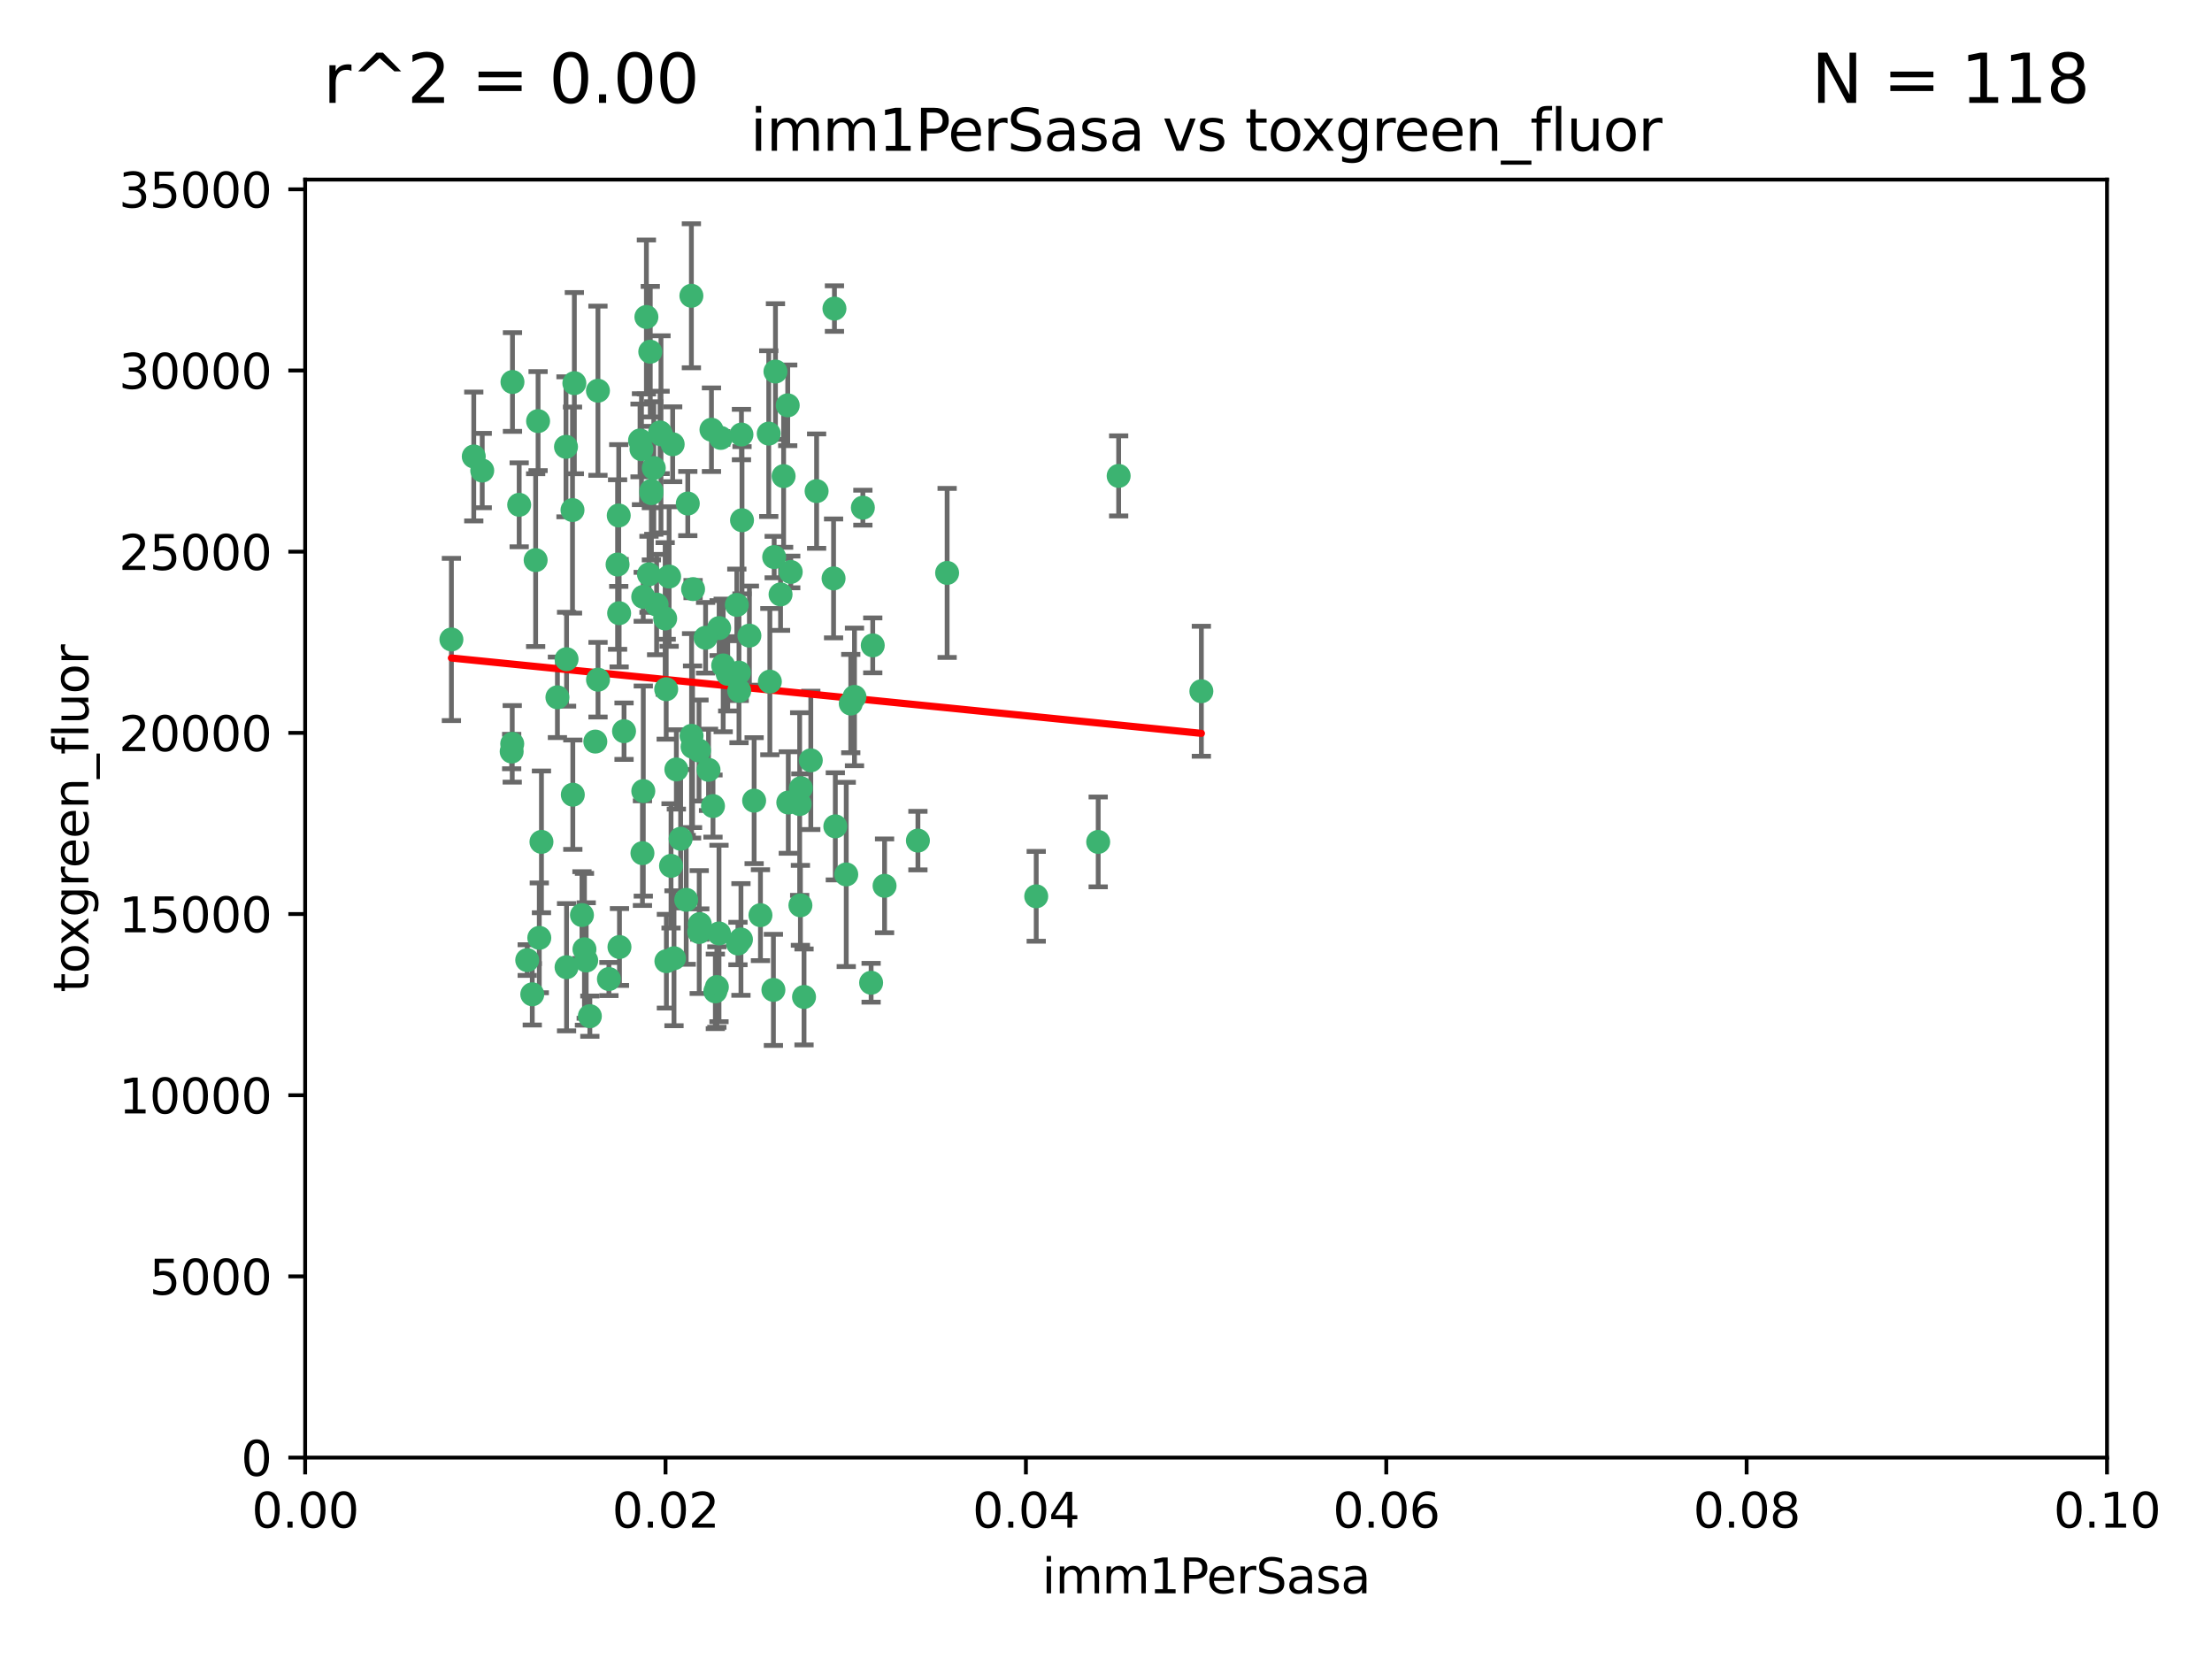 <?xml version="1.0" encoding="utf-8" standalone="no"?>
<!DOCTYPE svg PUBLIC "-//W3C//DTD SVG 1.1//EN"
  "http://www.w3.org/Graphics/SVG/1.1/DTD/svg11.dtd">
<svg xmlns:xlink="http://www.w3.org/1999/xlink" width="460.8pt" height="345.6pt" viewBox="0 0 460.8 345.6" xmlns="http://www.w3.org/2000/svg" version="1.1">
 <defs>
  <style type="text/css">*{stroke-linejoin: round; stroke-linecap: butt}</style>
 </defs>
 <g id="figure_1">
  <g id="patch_1">
   <path d="M 0 345.6 
L 460.8 345.6 
L 460.8 0 
L 0 0 
z
" style="fill: #ffffff"/>
  </g>
  <g id="axes_1">
   <g id="patch_2">
    <path d="M 63.571 303.64 
L 438.93 303.64 
L 438.93 37.411 
L 63.571 37.411 
z
" style="fill: #ffffff"/>
   </g>
   <g id="PathCollection_1">
    <defs>
     <path id="mb3d5ea6938" d="M 0 1.118 
C 0.297 1.118 0.581 1 0.791 0.791 
C 1 0.581 1.118 0.297 1.118 0 
C 1.118 -0.297 1 -0.581 0.791 -0.791 
C 0.581 -1 0.297 -1.118 0 -1.118 
C -0.297 -1.118 -0.581 -1 -0.791 -0.791 
C -1 -0.581 -1.118 -0.297 -1.118 0 
C -1.118 0.297 -1 0.581 -0.791 0.791 
C -0.581 1 -0.297 1.118 0 1.118 
z
" style="stroke: #3cb371"/>
    </defs>
    <g clip-path="url(#p29fb7890b6)">
     <use xlink:href="#mb3d5ea6938" x="108.155" y="105.159" style="fill: #3cb371; stroke: #3cb371"/>
     <use xlink:href="#mb3d5ea6938" x="111.586" y="116.686" style="fill: #3cb371; stroke: #3cb371"/>
     <use xlink:href="#mb3d5ea6938" x="100.458" y="98.026" style="fill: #3cb371; stroke: #3cb371"/>
     <use xlink:href="#mb3d5ea6938" x="98.695" y="95.094" style="fill: #3cb371; stroke: #3cb371"/>
     <use xlink:href="#mb3d5ea6938" x="148.21" y="89.516" style="fill: #3cb371; stroke: #3cb371"/>
     <use xlink:href="#mb3d5ea6938" x="106.757" y="79.578" style="fill: #3cb371; stroke: #3cb371"/>
     <use xlink:href="#mb3d5ea6938" x="161.277" y="116.045" style="fill: #3cb371; stroke: #3cb371"/>
     <use xlink:href="#mb3d5ea6938" x="112.092" y="87.725" style="fill: #3cb371; stroke: #3cb371"/>
     <use xlink:href="#mb3d5ea6938" x="135.699" y="102.727" style="fill: #3cb371; stroke: #3cb371"/>
     <use xlink:href="#mb3d5ea6938" x="135.464" y="73.266" style="fill: #3cb371; stroke: #3cb371"/>
     <use xlink:href="#mb3d5ea6938" x="138.568" y="128.839" style="fill: #3cb371; stroke: #3cb371"/>
     <use xlink:href="#mb3d5ea6938" x="164.725" y="119.146" style="fill: #3cb371; stroke: #3cb371"/>
     <use xlink:href="#mb3d5ea6938" x="158.417" y="190.648" style="fill: #3cb371; stroke: #3cb371"/>
     <use xlink:href="#mb3d5ea6938" x="150.654" y="138.622" style="fill: #3cb371; stroke: #3cb371"/>
     <use xlink:href="#mb3d5ea6938" x="124.564" y="81.394" style="fill: #3cb371; stroke: #3cb371"/>
     <use xlink:href="#mb3d5ea6938" x="118.027" y="137.321" style="fill: #3cb371; stroke: #3cb371"/>
     <use xlink:href="#mb3d5ea6938" x="144.066" y="153.285" style="fill: #3cb371; stroke: #3cb371"/>
     <use xlink:href="#mb3d5ea6938" x="168.903" y="158.394" style="fill: #3cb371; stroke: #3cb371"/>
     <use xlink:href="#mb3d5ea6938" x="133.331" y="91.754" style="fill: #3cb371; stroke: #3cb371"/>
     <use xlink:href="#mb3d5ea6938" x="136.786" y="125.947" style="fill: #3cb371; stroke: #3cb371"/>
     <use xlink:href="#mb3d5ea6938" x="134.657" y="66.033" style="fill: #3cb371; stroke: #3cb371"/>
     <use xlink:href="#mb3d5ea6938" x="149.021" y="206.518" style="fill: #3cb371; stroke: #3cb371"/>
     <use xlink:href="#mb3d5ea6938" x="137.695" y="90.475" style="fill: #3cb371; stroke: #3cb371"/>
     <use xlink:href="#mb3d5ea6938" x="124.016" y="154.483" style="fill: #3cb371; stroke: #3cb371"/>
     <use xlink:href="#mb3d5ea6938" x="128.894" y="107.386" style="fill: #3cb371; stroke: #3cb371"/>
     <use xlink:href="#mb3d5ea6938" x="128.653" y="117.601" style="fill: #3cb371; stroke: #3cb371"/>
     <use xlink:href="#mb3d5ea6938" x="177.231" y="146.564" style="fill: #3cb371; stroke: #3cb371"/>
     <use xlink:href="#mb3d5ea6938" x="135.696" y="102.24" style="fill: #3cb371; stroke: #3cb371"/>
     <use xlink:href="#mb3d5ea6938" x="135.196" y="119.635" style="fill: #3cb371; stroke: #3cb371"/>
     <use xlink:href="#mb3d5ea6938" x="119.649" y="79.819" style="fill: #3cb371; stroke: #3cb371"/>
     <use xlink:href="#mb3d5ea6938" x="133.995" y="124.329" style="fill: #3cb371; stroke: #3cb371"/>
     <use xlink:href="#mb3d5ea6938" x="144.38" y="122.72" style="fill: #3cb371; stroke: #3cb371"/>
     <use xlink:href="#mb3d5ea6938" x="149.781" y="194.458" style="fill: #3cb371; stroke: #3cb371"/>
     <use xlink:href="#mb3d5ea6938" x="126.849" y="203.953" style="fill: #3cb371; stroke: #3cb371"/>
     <use xlink:href="#mb3d5ea6938" x="181.811" y="134.443" style="fill: #3cb371; stroke: #3cb371"/>
     <use xlink:href="#mb3d5ea6938" x="137.51" y="90.084" style="fill: #3cb371; stroke: #3cb371"/>
     <use xlink:href="#mb3d5ea6938" x="117.908" y="93.08" style="fill: #3cb371; stroke: #3cb371"/>
     <use xlink:href="#mb3d5ea6938" x="106.707" y="154.954" style="fill: #3cb371; stroke: #3cb371"/>
     <use xlink:href="#mb3d5ea6938" x="143.28" y="104.896" style="fill: #3cb371; stroke: #3cb371"/>
     <use xlink:href="#mb3d5ea6938" x="106.59" y="156.559" style="fill: #3cb371; stroke: #3cb371"/>
     <use xlink:href="#mb3d5ea6938" x="145.613" y="156.348" style="fill: #3cb371; stroke: #3cb371"/>
     <use xlink:href="#mb3d5ea6938" x="179.751" y="105.756" style="fill: #3cb371; stroke: #3cb371"/>
     <use xlink:href="#mb3d5ea6938" x="136.196" y="97.498" style="fill: #3cb371; stroke: #3cb371"/>
     <use xlink:href="#mb3d5ea6938" x="140.132" y="92.545" style="fill: #3cb371; stroke: #3cb371"/>
     <use xlink:href="#mb3d5ea6938" x="119.328" y="165.548" style="fill: #3cb371; stroke: #3cb371"/>
     <use xlink:href="#mb3d5ea6938" x="153.995" y="143.916" style="fill: #3cb371; stroke: #3cb371"/>
     <use xlink:href="#mb3d5ea6938" x="160.144" y="90.332" style="fill: #3cb371; stroke: #3cb371"/>
     <use xlink:href="#mb3d5ea6938" x="139.392" y="120.108" style="fill: #3cb371; stroke: #3cb371"/>
     <use xlink:href="#mb3d5ea6938" x="122.878" y="211.686" style="fill: #3cb371; stroke: #3cb371"/>
     <use xlink:href="#mb3d5ea6938" x="109.831" y="200.005" style="fill: #3cb371; stroke: #3cb371"/>
     <use xlink:href="#mb3d5ea6938" x="149.81" y="130.84" style="fill: #3cb371; stroke: #3cb371"/>
     <use xlink:href="#mb3d5ea6938" x="161.115" y="206.213" style="fill: #3cb371; stroke: #3cb371"/>
     <use xlink:href="#mb3d5ea6938" x="140.407" y="199.62" style="fill: #3cb371; stroke: #3cb371"/>
     <use xlink:href="#mb3d5ea6938" x="150.152" y="91.225" style="fill: #3cb371; stroke: #3cb371"/>
     <use xlink:href="#mb3d5ea6938" x="112.795" y="175.376" style="fill: #3cb371; stroke: #3cb371"/>
     <use xlink:href="#mb3d5ea6938" x="154.575" y="108.373" style="fill: #3cb371; stroke: #3cb371"/>
     <use xlink:href="#mb3d5ea6938" x="151.594" y="140.37" style="fill: #3cb371; stroke: #3cb371"/>
     <use xlink:href="#mb3d5ea6938" x="164.216" y="167.179" style="fill: #3cb371; stroke: #3cb371"/>
     <use xlink:href="#mb3d5ea6938" x="147.6" y="160.372" style="fill: #3cb371; stroke: #3cb371"/>
     <use xlink:href="#mb3d5ea6938" x="178.006" y="145.178" style="fill: #3cb371; stroke: #3cb371"/>
     <use xlink:href="#mb3d5ea6938" x="153.495" y="126.015" style="fill: #3cb371; stroke: #3cb371"/>
     <use xlink:href="#mb3d5ea6938" x="148.529" y="167.916" style="fill: #3cb371; stroke: #3cb371"/>
     <use xlink:href="#mb3d5ea6938" x="161.542" y="77.397" style="fill: #3cb371; stroke: #3cb371"/>
     <use xlink:href="#mb3d5ea6938" x="133.632" y="93.572" style="fill: #3cb371; stroke: #3cb371"/>
     <use xlink:href="#mb3d5ea6938" x="170.113" y="102.308" style="fill: #3cb371; stroke: #3cb371"/>
     <use xlink:href="#mb3d5ea6938" x="129.998" y="152.32" style="fill: #3cb371; stroke: #3cb371"/>
     <use xlink:href="#mb3d5ea6938" x="128.977" y="127.738" style="fill: #3cb371; stroke: #3cb371"/>
     <use xlink:href="#mb3d5ea6938" x="116.121" y="145.262" style="fill: #3cb371; stroke: #3cb371"/>
     <use xlink:href="#mb3d5ea6938" x="142.949" y="187.448" style="fill: #3cb371; stroke: #3cb371"/>
     <use xlink:href="#mb3d5ea6938" x="153.946" y="140.122" style="fill: #3cb371; stroke: #3cb371"/>
     <use xlink:href="#mb3d5ea6938" x="112.344" y="195.371" style="fill: #3cb371; stroke: #3cb371"/>
     <use xlink:href="#mb3d5ea6938" x="149.337" y="205.621" style="fill: #3cb371; stroke: #3cb371"/>
     <use xlink:href="#mb3d5ea6938" x="163.241" y="99.184" style="fill: #3cb371; stroke: #3cb371"/>
     <use xlink:href="#mb3d5ea6938" x="144.029" y="61.614" style="fill: #3cb371; stroke: #3cb371"/>
     <use xlink:href="#mb3d5ea6938" x="119.263" y="106.253" style="fill: #3cb371; stroke: #3cb371"/>
     <use xlink:href="#mb3d5ea6938" x="166.741" y="188.597" style="fill: #3cb371; stroke: #3cb371"/>
     <use xlink:href="#mb3d5ea6938" x="121.234" y="190.622" style="fill: #3cb371; stroke: #3cb371"/>
     <use xlink:href="#mb3d5ea6938" x="164.097" y="84.44" style="fill: #3cb371; stroke: #3cb371"/>
     <use xlink:href="#mb3d5ea6938" x="156.112" y="132.411" style="fill: #3cb371; stroke: #3cb371"/>
     <use xlink:href="#mb3d5ea6938" x="160.375" y="141.994" style="fill: #3cb371; stroke: #3cb371"/>
     <use xlink:href="#mb3d5ea6938" x="157.1" y="166.79" style="fill: #3cb371; stroke: #3cb371"/>
     <use xlink:href="#mb3d5ea6938" x="233.037" y="99.14" style="fill: #3cb371; stroke: #3cb371"/>
     <use xlink:href="#mb3d5ea6938" x="173.648" y="120.494" style="fill: #3cb371; stroke: #3cb371"/>
     <use xlink:href="#mb3d5ea6938" x="181.47" y="204.723" style="fill: #3cb371; stroke: #3cb371"/>
     <use xlink:href="#mb3d5ea6938" x="166.831" y="164.19" style="fill: #3cb371; stroke: #3cb371"/>
     <use xlink:href="#mb3d5ea6938" x="144.271" y="155.561" style="fill: #3cb371; stroke: #3cb371"/>
     <use xlink:href="#mb3d5ea6938" x="121.754" y="197.75" style="fill: #3cb371; stroke: #3cb371"/>
     <use xlink:href="#mb3d5ea6938" x="250.266" y="143.999" style="fill: #3cb371; stroke: #3cb371"/>
     <use xlink:href="#mb3d5ea6938" x="176.29" y="182.16" style="fill: #3cb371; stroke: #3cb371"/>
     <use xlink:href="#mb3d5ea6938" x="174.014" y="172.143" style="fill: #3cb371; stroke: #3cb371"/>
     <use xlink:href="#mb3d5ea6938" x="167.495" y="207.684" style="fill: #3cb371; stroke: #3cb371"/>
     <use xlink:href="#mb3d5ea6938" x="94.037" y="133.213" style="fill: #3cb371; stroke: #3cb371"/>
     <use xlink:href="#mb3d5ea6938" x="122.118" y="200.094" style="fill: #3cb371; stroke: #3cb371"/>
     <use xlink:href="#mb3d5ea6938" x="154.458" y="90.523" style="fill: #3cb371; stroke: #3cb371"/>
     <use xlink:href="#mb3d5ea6938" x="140.899" y="160.289" style="fill: #3cb371; stroke: #3cb371"/>
     <use xlink:href="#mb3d5ea6938" x="153.727" y="196.552" style="fill: #3cb371; stroke: #3cb371"/>
     <use xlink:href="#mb3d5ea6938" x="129.046" y="197.279" style="fill: #3cb371; stroke: #3cb371"/>
     <use xlink:href="#mb3d5ea6938" x="139.79" y="180.373" style="fill: #3cb371; stroke: #3cb371"/>
     <use xlink:href="#mb3d5ea6938" x="197.304" y="119.349" style="fill: #3cb371; stroke: #3cb371"/>
     <use xlink:href="#mb3d5ea6938" x="133.833" y="177.728" style="fill: #3cb371; stroke: #3cb371"/>
     <use xlink:href="#mb3d5ea6938" x="154.355" y="195.709" style="fill: #3cb371; stroke: #3cb371"/>
     <use xlink:href="#mb3d5ea6938" x="141.792" y="174.728" style="fill: #3cb371; stroke: #3cb371"/>
     <use xlink:href="#mb3d5ea6938" x="173.83" y="64.285" style="fill: #3cb371; stroke: #3cb371"/>
     <use xlink:href="#mb3d5ea6938" x="124.578" y="141.593" style="fill: #3cb371; stroke: #3cb371"/>
     <use xlink:href="#mb3d5ea6938" x="191.219" y="175.112" style="fill: #3cb371; stroke: #3cb371"/>
     <use xlink:href="#mb3d5ea6938" x="110.882" y="207.131" style="fill: #3cb371; stroke: #3cb371"/>
     <use xlink:href="#mb3d5ea6938" x="145.66" y="194.16" style="fill: #3cb371; stroke: #3cb371"/>
     <use xlink:href="#mb3d5ea6938" x="145.779" y="192.502" style="fill: #3cb371; stroke: #3cb371"/>
     <use xlink:href="#mb3d5ea6938" x="146.989" y="132.858" style="fill: #3cb371; stroke: #3cb371"/>
     <use xlink:href="#mb3d5ea6938" x="134.01" y="164.794" style="fill: #3cb371; stroke: #3cb371"/>
     <use xlink:href="#mb3d5ea6938" x="138.782" y="143.576" style="fill: #3cb371; stroke: #3cb371"/>
     <use xlink:href="#mb3d5ea6938" x="138.822" y="200.236" style="fill: #3cb371; stroke: #3cb371"/>
     <use xlink:href="#mb3d5ea6938" x="215.865" y="186.718" style="fill: #3cb371; stroke: #3cb371"/>
     <use xlink:href="#mb3d5ea6938" x="166.587" y="167.495" style="fill: #3cb371; stroke: #3cb371"/>
     <use xlink:href="#mb3d5ea6938" x="162.604" y="123.828" style="fill: #3cb371; stroke: #3cb371"/>
     <use xlink:href="#mb3d5ea6938" x="118.024" y="201.488" style="fill: #3cb371; stroke: #3cb371"/>
     <use xlink:href="#mb3d5ea6938" x="184.271" y="184.534" style="fill: #3cb371; stroke: #3cb371"/>
     <use xlink:href="#mb3d5ea6938" x="228.774" y="175.388" style="fill: #3cb371; stroke: #3cb371"/>
    </g>
   </g>
   <g id="matplotlib.axis_1">
    <g id="xtick_1">
     <g id="line2d_1">
      <defs>
       <path id="m0f62339b6e" d="M 0 0 
L 0 3.5 
" style="stroke: #000000; stroke-width: 0.8"/>
      </defs>
      <g>
       <use xlink:href="#m0f62339b6e" x="63.571" y="303.64" style="stroke: #000000; stroke-width: 0.8"/>
      </g>
     </g>
     <g id="text_1">
      <!-- 0.00 -->
      <g transform="translate(52.438 318.238)scale(0.1 -0.1)">
       <defs>
        <path id="DejaVuSans-30" d="M 2034 4250 
Q 1547 4250 1301 3770 
Q 1056 3291 1056 2328 
Q 1056 1369 1301 889 
Q 1547 409 2034 409 
Q 2525 409 2770 889 
Q 3016 1369 3016 2328 
Q 3016 3291 2770 3770 
Q 2525 4250 2034 4250 
z
M 2034 4750 
Q 2819 4750 3233 4129 
Q 3647 3509 3647 2328 
Q 3647 1150 3233 529 
Q 2819 -91 2034 -91 
Q 1250 -91 836 529 
Q 422 1150 422 2328 
Q 422 3509 836 4129 
Q 1250 4750 2034 4750 
z
" transform="scale(0.016)"/>
        <path id="DejaVuSans-2e" d="M 684 794 
L 1344 794 
L 1344 0 
L 684 0 
L 684 794 
z
" transform="scale(0.016)"/>
       </defs>
       <use xlink:href="#DejaVuSans-30"/>
       <use xlink:href="#DejaVuSans-2e" x="63.623"/>
       <use xlink:href="#DejaVuSans-30" x="95.41"/>
       <use xlink:href="#DejaVuSans-30" x="159.033"/>
      </g>
     </g>
    </g>
    <g id="xtick_2">
     <g id="line2d_2">
      <g>
       <use xlink:href="#m0f62339b6e" x="138.643" y="303.64" style="stroke: #000000; stroke-width: 0.8"/>
      </g>
     </g>
     <g id="text_2">
      <!-- 0.02 -->
      <g transform="translate(127.51 318.238)scale(0.1 -0.1)">
       <defs>
        <path id="DejaVuSans-32" d="M 1228 531 
L 3431 531 
L 3431 0 
L 469 0 
L 469 531 
Q 828 903 1448 1529 
Q 2069 2156 2228 2338 
Q 2531 2678 2651 2914 
Q 2772 3150 2772 3378 
Q 2772 3750 2511 3984 
Q 2250 4219 1831 4219 
Q 1534 4219 1204 4116 
Q 875 4013 500 3803 
L 500 4441 
Q 881 4594 1212 4672 
Q 1544 4750 1819 4750 
Q 2544 4750 2975 4387 
Q 3406 4025 3406 3419 
Q 3406 3131 3298 2873 
Q 3191 2616 2906 2266 
Q 2828 2175 2409 1742 
Q 1991 1309 1228 531 
z
" transform="scale(0.016)"/>
       </defs>
       <use xlink:href="#DejaVuSans-30"/>
       <use xlink:href="#DejaVuSans-2e" x="63.623"/>
       <use xlink:href="#DejaVuSans-30" x="95.41"/>
       <use xlink:href="#DejaVuSans-32" x="159.033"/>
      </g>
     </g>
    </g>
    <g id="xtick_3">
     <g id="line2d_3">
      <g>
       <use xlink:href="#m0f62339b6e" x="213.715" y="303.64" style="stroke: #000000; stroke-width: 0.8"/>
      </g>
     </g>
     <g id="text_3">
      <!-- 0.04 -->
      <g transform="translate(202.582 318.238)scale(0.1 -0.1)">
       <defs>
        <path id="DejaVuSans-34" d="M 2419 4116 
L 825 1625 
L 2419 1625 
L 2419 4116 
z
M 2253 4666 
L 3047 4666 
L 3047 1625 
L 3713 1625 
L 3713 1100 
L 3047 1100 
L 3047 0 
L 2419 0 
L 2419 1100 
L 313 1100 
L 313 1709 
L 2253 4666 
z
" transform="scale(0.016)"/>
       </defs>
       <use xlink:href="#DejaVuSans-30"/>
       <use xlink:href="#DejaVuSans-2e" x="63.623"/>
       <use xlink:href="#DejaVuSans-30" x="95.41"/>
       <use xlink:href="#DejaVuSans-34" x="159.033"/>
      </g>
     </g>
    </g>
    <g id="xtick_4">
     <g id="line2d_4">
      <g>
       <use xlink:href="#m0f62339b6e" x="288.786" y="303.64" style="stroke: #000000; stroke-width: 0.8"/>
      </g>
     </g>
     <g id="text_4">
      <!-- 0.06 -->
      <g transform="translate(277.654 318.238)scale(0.1 -0.1)">
       <defs>
        <path id="DejaVuSans-36" d="M 2113 2584 
Q 1688 2584 1439 2293 
Q 1191 2003 1191 1497 
Q 1191 994 1439 701 
Q 1688 409 2113 409 
Q 2538 409 2786 701 
Q 3034 994 3034 1497 
Q 3034 2003 2786 2293 
Q 2538 2584 2113 2584 
z
M 3366 4563 
L 3366 3988 
Q 3128 4100 2886 4159 
Q 2644 4219 2406 4219 
Q 1781 4219 1451 3797 
Q 1122 3375 1075 2522 
Q 1259 2794 1537 2939 
Q 1816 3084 2150 3084 
Q 2853 3084 3261 2657 
Q 3669 2231 3669 1497 
Q 3669 778 3244 343 
Q 2819 -91 2113 -91 
Q 1303 -91 875 529 
Q 447 1150 447 2328 
Q 447 3434 972 4092 
Q 1497 4750 2381 4750 
Q 2619 4750 2861 4703 
Q 3103 4656 3366 4563 
z
" transform="scale(0.016)"/>
       </defs>
       <use xlink:href="#DejaVuSans-30"/>
       <use xlink:href="#DejaVuSans-2e" x="63.623"/>
       <use xlink:href="#DejaVuSans-30" x="95.41"/>
       <use xlink:href="#DejaVuSans-36" x="159.033"/>
      </g>
     </g>
    </g>
    <g id="xtick_5">
     <g id="line2d_5">
      <g>
       <use xlink:href="#m0f62339b6e" x="363.858" y="303.64" style="stroke: #000000; stroke-width: 0.8"/>
      </g>
     </g>
     <g id="text_5">
      <!-- 0.08 -->
      <g transform="translate(352.725 318.238)scale(0.1 -0.1)">
       <defs>
        <path id="DejaVuSans-38" d="M 2034 2216 
Q 1584 2216 1326 1975 
Q 1069 1734 1069 1313 
Q 1069 891 1326 650 
Q 1584 409 2034 409 
Q 2484 409 2743 651 
Q 3003 894 3003 1313 
Q 3003 1734 2745 1975 
Q 2488 2216 2034 2216 
z
M 1403 2484 
Q 997 2584 770 2862 
Q 544 3141 544 3541 
Q 544 4100 942 4425 
Q 1341 4750 2034 4750 
Q 2731 4750 3128 4425 
Q 3525 4100 3525 3541 
Q 3525 3141 3298 2862 
Q 3072 2584 2669 2484 
Q 3125 2378 3379 2068 
Q 3634 1759 3634 1313 
Q 3634 634 3220 271 
Q 2806 -91 2034 -91 
Q 1263 -91 848 271 
Q 434 634 434 1313 
Q 434 1759 690 2068 
Q 947 2378 1403 2484 
z
M 1172 3481 
Q 1172 3119 1398 2916 
Q 1625 2713 2034 2713 
Q 2441 2713 2670 2916 
Q 2900 3119 2900 3481 
Q 2900 3844 2670 4047 
Q 2441 4250 2034 4250 
Q 1625 4250 1398 4047 
Q 1172 3844 1172 3481 
z
" transform="scale(0.016)"/>
       </defs>
       <use xlink:href="#DejaVuSans-30"/>
       <use xlink:href="#DejaVuSans-2e" x="63.623"/>
       <use xlink:href="#DejaVuSans-30" x="95.41"/>
       <use xlink:href="#DejaVuSans-38" x="159.033"/>
      </g>
     </g>
    </g>
    <g id="xtick_6">
     <g id="line2d_6">
      <g>
       <use xlink:href="#m0f62339b6e" x="438.93" y="303.64" style="stroke: #000000; stroke-width: 0.8"/>
      </g>
     </g>
     <g id="text_6">
      <!-- 0.10 -->
      <g transform="translate(427.797 318.238)scale(0.1 -0.1)">
       <defs>
        <path id="DejaVuSans-31" d="M 794 531 
L 1825 531 
L 1825 4091 
L 703 3866 
L 703 4441 
L 1819 4666 
L 2450 4666 
L 2450 531 
L 3481 531 
L 3481 0 
L 794 0 
L 794 531 
z
" transform="scale(0.016)"/>
       </defs>
       <use xlink:href="#DejaVuSans-30"/>
       <use xlink:href="#DejaVuSans-2e" x="63.623"/>
       <use xlink:href="#DejaVuSans-31" x="95.41"/>
       <use xlink:href="#DejaVuSans-30" x="159.033"/>
      </g>
     </g>
    </g>
    <g id="text_7">
     <!-- imm1PerSasa -->
     <g transform="translate(217.067 331.917)scale(0.1 -0.1)">
      <defs>
       <path id="DejaVuSans-69" d="M 603 3500 
L 1178 3500 
L 1178 0 
L 603 0 
L 603 3500 
z
M 603 4863 
L 1178 4863 
L 1178 4134 
L 603 4134 
L 603 4863 
z
" transform="scale(0.016)"/>
       <path id="DejaVuSans-6d" d="M 3328 2828 
Q 3544 3216 3844 3400 
Q 4144 3584 4550 3584 
Q 5097 3584 5394 3201 
Q 5691 2819 5691 2113 
L 5691 0 
L 5113 0 
L 5113 2094 
Q 5113 2597 4934 2840 
Q 4756 3084 4391 3084 
Q 3944 3084 3684 2787 
Q 3425 2491 3425 1978 
L 3425 0 
L 2847 0 
L 2847 2094 
Q 2847 2600 2669 2842 
Q 2491 3084 2119 3084 
Q 1678 3084 1418 2786 
Q 1159 2488 1159 1978 
L 1159 0 
L 581 0 
L 581 3500 
L 1159 3500 
L 1159 2956 
Q 1356 3278 1631 3431 
Q 1906 3584 2284 3584 
Q 2666 3584 2933 3390 
Q 3200 3197 3328 2828 
z
" transform="scale(0.016)"/>
       <path id="DejaVuSans-50" d="M 1259 4147 
L 1259 2394 
L 2053 2394 
Q 2494 2394 2734 2622 
Q 2975 2850 2975 3272 
Q 2975 3691 2734 3919 
Q 2494 4147 2053 4147 
L 1259 4147 
z
M 628 4666 
L 2053 4666 
Q 2838 4666 3239 4311 
Q 3641 3956 3641 3272 
Q 3641 2581 3239 2228 
Q 2838 1875 2053 1875 
L 1259 1875 
L 1259 0 
L 628 0 
L 628 4666 
z
" transform="scale(0.016)"/>
       <path id="DejaVuSans-65" d="M 3597 1894 
L 3597 1613 
L 953 1613 
Q 991 1019 1311 708 
Q 1631 397 2203 397 
Q 2534 397 2845 478 
Q 3156 559 3463 722 
L 3463 178 
Q 3153 47 2828 -22 
Q 2503 -91 2169 -91 
Q 1331 -91 842 396 
Q 353 884 353 1716 
Q 353 2575 817 3079 
Q 1281 3584 2069 3584 
Q 2775 3584 3186 3129 
Q 3597 2675 3597 1894 
z
M 3022 2063 
Q 3016 2534 2758 2815 
Q 2500 3097 2075 3097 
Q 1594 3097 1305 2825 
Q 1016 2553 972 2059 
L 3022 2063 
z
" transform="scale(0.016)"/>
       <path id="DejaVuSans-72" d="M 2631 2963 
Q 2534 3019 2420 3045 
Q 2306 3072 2169 3072 
Q 1681 3072 1420 2755 
Q 1159 2438 1159 1844 
L 1159 0 
L 581 0 
L 581 3500 
L 1159 3500 
L 1159 2956 
Q 1341 3275 1631 3429 
Q 1922 3584 2338 3584 
Q 2397 3584 2469 3576 
Q 2541 3569 2628 3553 
L 2631 2963 
z
" transform="scale(0.016)"/>
       <path id="DejaVuSans-53" d="M 3425 4513 
L 3425 3897 
Q 3066 4069 2747 4153 
Q 2428 4238 2131 4238 
Q 1616 4238 1336 4038 
Q 1056 3838 1056 3469 
Q 1056 3159 1242 3001 
Q 1428 2844 1947 2747 
L 2328 2669 
Q 3034 2534 3370 2195 
Q 3706 1856 3706 1288 
Q 3706 609 3251 259 
Q 2797 -91 1919 -91 
Q 1588 -91 1214 -16 
Q 841 59 441 206 
L 441 856 
Q 825 641 1194 531 
Q 1563 422 1919 422 
Q 2459 422 2753 634 
Q 3047 847 3047 1241 
Q 3047 1584 2836 1778 
Q 2625 1972 2144 2069 
L 1759 2144 
Q 1053 2284 737 2584 
Q 422 2884 422 3419 
Q 422 4038 858 4394 
Q 1294 4750 2059 4750 
Q 2388 4750 2728 4690 
Q 3069 4631 3425 4513 
z
" transform="scale(0.016)"/>
       <path id="DejaVuSans-61" d="M 2194 1759 
Q 1497 1759 1228 1600 
Q 959 1441 959 1056 
Q 959 750 1161 570 
Q 1363 391 1709 391 
Q 2188 391 2477 730 
Q 2766 1069 2766 1631 
L 2766 1759 
L 2194 1759 
z
M 3341 1997 
L 3341 0 
L 2766 0 
L 2766 531 
Q 2569 213 2275 61 
Q 1981 -91 1556 -91 
Q 1019 -91 701 211 
Q 384 513 384 1019 
Q 384 1609 779 1909 
Q 1175 2209 1959 2209 
L 2766 2209 
L 2766 2266 
Q 2766 2663 2505 2880 
Q 2244 3097 1772 3097 
Q 1472 3097 1187 3025 
Q 903 2953 641 2809 
L 641 3341 
Q 956 3463 1253 3523 
Q 1550 3584 1831 3584 
Q 2591 3584 2966 3190 
Q 3341 2797 3341 1997 
z
" transform="scale(0.016)"/>
       <path id="DejaVuSans-73" d="M 2834 3397 
L 2834 2853 
Q 2591 2978 2328 3040 
Q 2066 3103 1784 3103 
Q 1356 3103 1142 2972 
Q 928 2841 928 2578 
Q 928 2378 1081 2264 
Q 1234 2150 1697 2047 
L 1894 2003 
Q 2506 1872 2764 1633 
Q 3022 1394 3022 966 
Q 3022 478 2636 193 
Q 2250 -91 1575 -91 
Q 1294 -91 989 -36 
Q 684 19 347 128 
L 347 722 
Q 666 556 975 473 
Q 1284 391 1588 391 
Q 1994 391 2212 530 
Q 2431 669 2431 922 
Q 2431 1156 2273 1281 
Q 2116 1406 1581 1522 
L 1381 1569 
Q 847 1681 609 1914 
Q 372 2147 372 2553 
Q 372 3047 722 3315 
Q 1072 3584 1716 3584 
Q 2034 3584 2315 3537 
Q 2597 3491 2834 3397 
z
" transform="scale(0.016)"/>
      </defs>
      <use xlink:href="#DejaVuSans-69"/>
      <use xlink:href="#DejaVuSans-6d" x="27.783"/>
      <use xlink:href="#DejaVuSans-6d" x="125.195"/>
      <use xlink:href="#DejaVuSans-31" x="222.607"/>
      <use xlink:href="#DejaVuSans-50" x="286.23"/>
      <use xlink:href="#DejaVuSans-65" x="342.908"/>
      <use xlink:href="#DejaVuSans-72" x="404.432"/>
      <use xlink:href="#DejaVuSans-53" x="445.545"/>
      <use xlink:href="#DejaVuSans-61" x="509.021"/>
      <use xlink:href="#DejaVuSans-73" x="570.301"/>
      <use xlink:href="#DejaVuSans-61" x="622.4"/>
     </g>
    </g>
   </g>
   <g id="matplotlib.axis_2">
    <g id="ytick_1">
     <g id="line2d_7">
      <defs>
       <path id="ma3f16f3ae1" d="M 0 0 
L -3.5 0 
" style="stroke: #000000; stroke-width: 0.8"/>
      </defs>
      <g>
       <use xlink:href="#ma3f16f3ae1" x="63.571" y="303.64" style="stroke: #000000; stroke-width: 0.8"/>
      </g>
     </g>
     <g id="text_8">
      <!-- 0 -->
      <g transform="translate(50.209 307.439)scale(0.1 -0.1)">
       <use xlink:href="#DejaVuSans-30"/>
      </g>
     </g>
    </g>
    <g id="ytick_2">
     <g id="line2d_8">
      <g>
       <use xlink:href="#ma3f16f3ae1" x="63.571" y="265.897" style="stroke: #000000; stroke-width: 0.8"/>
      </g>
     </g>
     <g id="text_9">
      <!-- 5000 -->
      <g transform="translate(31.121 269.696)scale(0.1 -0.1)">
       <defs>
        <path id="DejaVuSans-35" d="M 691 4666 
L 3169 4666 
L 3169 4134 
L 1269 4134 
L 1269 2991 
Q 1406 3038 1543 3061 
Q 1681 3084 1819 3084 
Q 2600 3084 3056 2656 
Q 3513 2228 3513 1497 
Q 3513 744 3044 326 
Q 2575 -91 1722 -91 
Q 1428 -91 1123 -41 
Q 819 9 494 109 
L 494 744 
Q 775 591 1075 516 
Q 1375 441 1709 441 
Q 2250 441 2565 725 
Q 2881 1009 2881 1497 
Q 2881 1984 2565 2268 
Q 2250 2553 1709 2553 
Q 1456 2553 1204 2497 
Q 953 2441 691 2322 
L 691 4666 
z
" transform="scale(0.016)"/>
       </defs>
       <use xlink:href="#DejaVuSans-35"/>
       <use xlink:href="#DejaVuSans-30" x="63.623"/>
       <use xlink:href="#DejaVuSans-30" x="127.246"/>
       <use xlink:href="#DejaVuSans-30" x="190.869"/>
      </g>
     </g>
    </g>
    <g id="ytick_3">
     <g id="line2d_9">
      <g>
       <use xlink:href="#ma3f16f3ae1" x="63.571" y="228.154" style="stroke: #000000; stroke-width: 0.8"/>
      </g>
     </g>
     <g id="text_10">
      <!-- 10000 -->
      <g transform="translate(24.759 231.953)scale(0.1 -0.1)">
       <use xlink:href="#DejaVuSans-31"/>
       <use xlink:href="#DejaVuSans-30" x="63.623"/>
       <use xlink:href="#DejaVuSans-30" x="127.246"/>
       <use xlink:href="#DejaVuSans-30" x="190.869"/>
       <use xlink:href="#DejaVuSans-30" x="254.492"/>
      </g>
     </g>
    </g>
    <g id="ytick_4">
     <g id="line2d_10">
      <g>
       <use xlink:href="#ma3f16f3ae1" x="63.571" y="190.411" style="stroke: #000000; stroke-width: 0.8"/>
      </g>
     </g>
     <g id="text_11">
      <!-- 15000 -->
      <g transform="translate(24.759 194.21)scale(0.1 -0.1)">
       <use xlink:href="#DejaVuSans-31"/>
       <use xlink:href="#DejaVuSans-35" x="63.623"/>
       <use xlink:href="#DejaVuSans-30" x="127.246"/>
       <use xlink:href="#DejaVuSans-30" x="190.869"/>
       <use xlink:href="#DejaVuSans-30" x="254.492"/>
      </g>
     </g>
    </g>
    <g id="ytick_5">
     <g id="line2d_11">
      <g>
       <use xlink:href="#ma3f16f3ae1" x="63.571" y="152.668" style="stroke: #000000; stroke-width: 0.8"/>
      </g>
     </g>
     <g id="text_12">
      <!-- 20000 -->
      <g transform="translate(24.759 156.467)scale(0.1 -0.1)">
       <use xlink:href="#DejaVuSans-32"/>
       <use xlink:href="#DejaVuSans-30" x="63.623"/>
       <use xlink:href="#DejaVuSans-30" x="127.246"/>
       <use xlink:href="#DejaVuSans-30" x="190.869"/>
       <use xlink:href="#DejaVuSans-30" x="254.492"/>
      </g>
     </g>
    </g>
    <g id="ytick_6">
     <g id="line2d_12">
      <g>
       <use xlink:href="#ma3f16f3ae1" x="63.571" y="114.925" style="stroke: #000000; stroke-width: 0.8"/>
      </g>
     </g>
     <g id="text_13">
      <!-- 25000 -->
      <g transform="translate(24.759 118.724)scale(0.1 -0.1)">
       <use xlink:href="#DejaVuSans-32"/>
       <use xlink:href="#DejaVuSans-35" x="63.623"/>
       <use xlink:href="#DejaVuSans-30" x="127.246"/>
       <use xlink:href="#DejaVuSans-30" x="190.869"/>
       <use xlink:href="#DejaVuSans-30" x="254.492"/>
      </g>
     </g>
    </g>
    <g id="ytick_7">
     <g id="line2d_13">
      <g>
       <use xlink:href="#ma3f16f3ae1" x="63.571" y="77.181" style="stroke: #000000; stroke-width: 0.8"/>
      </g>
     </g>
     <g id="text_14">
      <!-- 30000 -->
      <g transform="translate(24.759 80.981)scale(0.1 -0.1)">
       <defs>
        <path id="DejaVuSans-33" d="M 2597 2516 
Q 3050 2419 3304 2112 
Q 3559 1806 3559 1356 
Q 3559 666 3084 287 
Q 2609 -91 1734 -91 
Q 1441 -91 1130 -33 
Q 819 25 488 141 
L 488 750 
Q 750 597 1062 519 
Q 1375 441 1716 441 
Q 2309 441 2620 675 
Q 2931 909 2931 1356 
Q 2931 1769 2642 2001 
Q 2353 2234 1838 2234 
L 1294 2234 
L 1294 2753 
L 1863 2753 
Q 2328 2753 2575 2939 
Q 2822 3125 2822 3475 
Q 2822 3834 2567 4026 
Q 2313 4219 1838 4219 
Q 1578 4219 1281 4162 
Q 984 4106 628 3988 
L 628 4550 
Q 988 4650 1302 4700 
Q 1616 4750 1894 4750 
Q 2613 4750 3031 4423 
Q 3450 4097 3450 3541 
Q 3450 3153 3228 2886 
Q 3006 2619 2597 2516 
z
" transform="scale(0.016)"/>
       </defs>
       <use xlink:href="#DejaVuSans-33"/>
       <use xlink:href="#DejaVuSans-30" x="63.623"/>
       <use xlink:href="#DejaVuSans-30" x="127.246"/>
       <use xlink:href="#DejaVuSans-30" x="190.869"/>
       <use xlink:href="#DejaVuSans-30" x="254.492"/>
      </g>
     </g>
    </g>
    <g id="ytick_8">
     <g id="line2d_14">
      <g>
       <use xlink:href="#ma3f16f3ae1" x="63.571" y="39.438" style="stroke: #000000; stroke-width: 0.8"/>
      </g>
     </g>
     <g id="text_15">
      <!-- 35000 -->
      <g transform="translate(24.759 43.238)scale(0.1 -0.1)">
       <use xlink:href="#DejaVuSans-33"/>
       <use xlink:href="#DejaVuSans-35" x="63.623"/>
       <use xlink:href="#DejaVuSans-30" x="127.246"/>
       <use xlink:href="#DejaVuSans-30" x="190.869"/>
       <use xlink:href="#DejaVuSans-30" x="254.492"/>
      </g>
     </g>
    </g>
    <g id="text_16">
     <!-- toxgreen_fluor -->
     <g transform="translate(18.401 206.72)rotate(-90)scale(0.1 -0.1)">
      <defs>
       <path id="DejaVuSans-74" d="M 1172 4494 
L 1172 3500 
L 2356 3500 
L 2356 3053 
L 1172 3053 
L 1172 1153 
Q 1172 725 1289 603 
Q 1406 481 1766 481 
L 2356 481 
L 2356 0 
L 1766 0 
Q 1100 0 847 248 
Q 594 497 594 1153 
L 594 3053 
L 172 3053 
L 172 3500 
L 594 3500 
L 594 4494 
L 1172 4494 
z
" transform="scale(0.016)"/>
       <path id="DejaVuSans-6f" d="M 1959 3097 
Q 1497 3097 1228 2736 
Q 959 2375 959 1747 
Q 959 1119 1226 758 
Q 1494 397 1959 397 
Q 2419 397 2687 759 
Q 2956 1122 2956 1747 
Q 2956 2369 2687 2733 
Q 2419 3097 1959 3097 
z
M 1959 3584 
Q 2709 3584 3137 3096 
Q 3566 2609 3566 1747 
Q 3566 888 3137 398 
Q 2709 -91 1959 -91 
Q 1206 -91 779 398 
Q 353 888 353 1747 
Q 353 2609 779 3096 
Q 1206 3584 1959 3584 
z
" transform="scale(0.016)"/>
       <path id="DejaVuSans-78" d="M 3513 3500 
L 2247 1797 
L 3578 0 
L 2900 0 
L 1881 1375 
L 863 0 
L 184 0 
L 1544 1831 
L 300 3500 
L 978 3500 
L 1906 2253 
L 2834 3500 
L 3513 3500 
z
" transform="scale(0.016)"/>
       <path id="DejaVuSans-67" d="M 2906 1791 
Q 2906 2416 2648 2759 
Q 2391 3103 1925 3103 
Q 1463 3103 1205 2759 
Q 947 2416 947 1791 
Q 947 1169 1205 825 
Q 1463 481 1925 481 
Q 2391 481 2648 825 
Q 2906 1169 2906 1791 
z
M 3481 434 
Q 3481 -459 3084 -895 
Q 2688 -1331 1869 -1331 
Q 1566 -1331 1297 -1286 
Q 1028 -1241 775 -1147 
L 775 -588 
Q 1028 -725 1275 -790 
Q 1522 -856 1778 -856 
Q 2344 -856 2625 -561 
Q 2906 -266 2906 331 
L 2906 616 
Q 2728 306 2450 153 
Q 2172 0 1784 0 
Q 1141 0 747 490 
Q 353 981 353 1791 
Q 353 2603 747 3093 
Q 1141 3584 1784 3584 
Q 2172 3584 2450 3431 
Q 2728 3278 2906 2969 
L 2906 3500 
L 3481 3500 
L 3481 434 
z
" transform="scale(0.016)"/>
       <path id="DejaVuSans-6e" d="M 3513 2113 
L 3513 0 
L 2938 0 
L 2938 2094 
Q 2938 2591 2744 2837 
Q 2550 3084 2163 3084 
Q 1697 3084 1428 2787 
Q 1159 2491 1159 1978 
L 1159 0 
L 581 0 
L 581 3500 
L 1159 3500 
L 1159 2956 
Q 1366 3272 1645 3428 
Q 1925 3584 2291 3584 
Q 2894 3584 3203 3211 
Q 3513 2838 3513 2113 
z
" transform="scale(0.016)"/>
       <path id="DejaVuSans-5f" d="M 3263 -1063 
L 3263 -1509 
L -63 -1509 
L -63 -1063 
L 3263 -1063 
z
" transform="scale(0.016)"/>
       <path id="DejaVuSans-66" d="M 2375 4863 
L 2375 4384 
L 1825 4384 
Q 1516 4384 1395 4259 
Q 1275 4134 1275 3809 
L 1275 3500 
L 2222 3500 
L 2222 3053 
L 1275 3053 
L 1275 0 
L 697 0 
L 697 3053 
L 147 3053 
L 147 3500 
L 697 3500 
L 697 3744 
Q 697 4328 969 4595 
Q 1241 4863 1831 4863 
L 2375 4863 
z
" transform="scale(0.016)"/>
       <path id="DejaVuSans-6c" d="M 603 4863 
L 1178 4863 
L 1178 0 
L 603 0 
L 603 4863 
z
" transform="scale(0.016)"/>
       <path id="DejaVuSans-75" d="M 544 1381 
L 544 3500 
L 1119 3500 
L 1119 1403 
Q 1119 906 1312 657 
Q 1506 409 1894 409 
Q 2359 409 2629 706 
Q 2900 1003 2900 1516 
L 2900 3500 
L 3475 3500 
L 3475 0 
L 2900 0 
L 2900 538 
Q 2691 219 2414 64 
Q 2138 -91 1772 -91 
Q 1169 -91 856 284 
Q 544 659 544 1381 
z
M 1991 3584 
L 1991 3584 
z
" transform="scale(0.016)"/>
      </defs>
      <use xlink:href="#DejaVuSans-74"/>
      <use xlink:href="#DejaVuSans-6f" x="39.209"/>
      <use xlink:href="#DejaVuSans-78" x="97.266"/>
      <use xlink:href="#DejaVuSans-67" x="156.445"/>
      <use xlink:href="#DejaVuSans-72" x="219.922"/>
      <use xlink:href="#DejaVuSans-65" x="258.785"/>
      <use xlink:href="#DejaVuSans-65" x="320.309"/>
      <use xlink:href="#DejaVuSans-6e" x="381.832"/>
      <use xlink:href="#DejaVuSans-5f" x="445.211"/>
      <use xlink:href="#DejaVuSans-66" x="495.211"/>
      <use xlink:href="#DejaVuSans-6c" x="530.416"/>
      <use xlink:href="#DejaVuSans-75" x="558.199"/>
      <use xlink:href="#DejaVuSans-6f" x="621.578"/>
      <use xlink:href="#DejaVuSans-72" x="682.76"/>
     </g>
    </g>
   </g>
   <g id="LineCollection_1">
    <path d="M 108.155 113.901 
L 108.155 96.418 
" clip-path="url(#p29fb7890b6)" style="fill: none; stroke: #696969"/>
    <path d="M 111.586 134.682 
L 111.586 98.689 
" clip-path="url(#p29fb7890b6)" style="fill: none; stroke: #696969"/>
    <path d="M 100.458 105.772 
L 100.458 90.281 
" clip-path="url(#p29fb7890b6)" style="fill: none; stroke: #696969"/>
    <path d="M 98.695 108.514 
L 98.695 81.675 
" clip-path="url(#p29fb7890b6)" style="fill: none; stroke: #696969"/>
    <path d="M 148.21 98.217 
L 148.21 80.815 
" clip-path="url(#p29fb7890b6)" style="fill: none; stroke: #696969"/>
    <path d="M 106.757 89.863 
L 106.757 69.294 
" clip-path="url(#p29fb7890b6)" style="fill: none; stroke: #696969"/>
    <path d="M 161.277 120.361 
L 161.277 111.729 
" clip-path="url(#p29fb7890b6)" style="fill: none; stroke: #696969"/>
    <path d="M 112.092 98.04 
L 112.092 77.41 
" clip-path="url(#p29fb7890b6)" style="fill: none; stroke: #696969"/>
    <path d="M 135.699 116.638 
L 135.699 88.815 
" clip-path="url(#p29fb7890b6)" style="fill: none; stroke: #696969"/>
    <path d="M 135.464 86.861 
L 135.464 59.671 
" clip-path="url(#p29fb7890b6)" style="fill: none; stroke: #696969"/>
    <path d="M 138.568 144.637 
L 138.568 113.041 
" clip-path="url(#p29fb7890b6)" style="fill: none; stroke: #696969"/>
    <path d="M 164.725 122.449 
L 164.725 115.842 
" clip-path="url(#p29fb7890b6)" style="fill: none; stroke: #696969"/>
    <path d="M 158.417 200.118 
L 158.417 181.177 
" clip-path="url(#p29fb7890b6)" style="fill: none; stroke: #696969"/>
    <path d="M 150.654 152.437 
L 150.654 124.806 
" clip-path="url(#p29fb7890b6)" style="fill: none; stroke: #696969"/>
    <path d="M 124.564 99.017 
L 124.564 63.771 
" clip-path="url(#p29fb7890b6)" style="fill: none; stroke: #696969"/>
    <path d="M 118.027 147.102 
L 118.027 127.541 
" clip-path="url(#p29fb7890b6)" style="fill: none; stroke: #696969"/>
    <path d="M 144.066 174.582 
L 144.066 131.988 
" clip-path="url(#p29fb7890b6)" style="fill: none; stroke: #696969"/>
    <path d="M 168.903 172.807 
L 168.903 143.981 
" clip-path="url(#p29fb7890b6)" style="fill: none; stroke: #696969"/>
    <path d="M 133.331 99.334 
L 133.331 84.174 
" clip-path="url(#p29fb7890b6)" style="fill: none; stroke: #696969"/>
    <path d="M 136.786 136.397 
L 136.786 115.497 
" clip-path="url(#p29fb7890b6)" style="fill: none; stroke: #696969"/>
    <path d="M 134.657 82.076 
L 134.657 49.99 
" clip-path="url(#p29fb7890b6)" style="fill: none; stroke: #696969"/>
    <path d="M 149.021 214.282 
L 149.021 198.753 
" clip-path="url(#p29fb7890b6)" style="fill: none; stroke: #696969"/>
    <path d="M 137.695 111.003 
L 137.695 69.947 
" clip-path="url(#p29fb7890b6)" style="fill: none; stroke: #696969"/>
    <path d="M 124.016 155.048 
L 124.016 153.918 
" clip-path="url(#p29fb7890b6)" style="fill: none; stroke: #696969"/>
    <path d="M 128.894 122.155 
L 128.894 92.617 
" clip-path="url(#p29fb7890b6)" style="fill: none; stroke: #696969"/>
    <path d="M 128.653 135.26 
L 128.653 99.941 
" clip-path="url(#p29fb7890b6)" style="fill: none; stroke: #696969"/>
    <path d="M 177.231 156.807 
L 177.231 136.321 
" clip-path="url(#p29fb7890b6)" style="fill: none; stroke: #696969"/>
    <path d="M 135.696 105.772 
L 135.696 98.709 
" clip-path="url(#p29fb7890b6)" style="fill: none; stroke: #696969"/>
    <path d="M 135.196 127.554 
L 135.196 111.717 
" clip-path="url(#p29fb7890b6)" style="fill: none; stroke: #696969"/>
    <path d="M 119.649 98.693 
L 119.649 60.945 
" clip-path="url(#p29fb7890b6)" style="fill: none; stroke: #696969"/>
    <path d="M 133.995 129.426 
L 133.995 119.231 
" clip-path="url(#p29fb7890b6)" style="fill: none; stroke: #696969"/>
    <path d="M 144.38 124.514 
L 144.38 120.926 
" clip-path="url(#p29fb7890b6)" style="fill: none; stroke: #696969"/>
    <path d="M 149.781 212.834 
L 149.781 176.082 
" clip-path="url(#p29fb7890b6)" style="fill: none; stroke: #696969"/>
    <path d="M 126.849 207.405 
L 126.849 200.501 
" clip-path="url(#p29fb7890b6)" style="fill: none; stroke: #696969"/>
    <path d="M 181.811 140.163 
L 181.811 128.724 
" clip-path="url(#p29fb7890b6)" style="fill: none; stroke: #696969"/>
    <path d="M 137.51 98.668 
L 137.51 81.501 
" clip-path="url(#p29fb7890b6)" style="fill: none; stroke: #696969"/>
    <path d="M 117.908 107.664 
L 117.908 78.496 
" clip-path="url(#p29fb7890b6)" style="fill: none; stroke: #696969"/>
    <path d="M 106.707 162.929 
L 106.707 146.979 
" clip-path="url(#p29fb7890b6)" style="fill: none; stroke: #696969"/>
    <path d="M 143.28 111.578 
L 143.28 98.214 
" clip-path="url(#p29fb7890b6)" style="fill: none; stroke: #696969"/>
    <path d="M 106.59 160.147 
L 106.59 152.97 
" clip-path="url(#p29fb7890b6)" style="fill: none; stroke: #696969"/>
    <path d="M 145.613 166.868 
L 145.613 145.829 
" clip-path="url(#p29fb7890b6)" style="fill: none; stroke: #696969"/>
    <path d="M 179.751 109.392 
L 179.751 102.12 
" clip-path="url(#p29fb7890b6)" style="fill: none; stroke: #696969"/>
    <path d="M 136.196 111.302 
L 136.196 83.693 
" clip-path="url(#p29fb7890b6)" style="fill: none; stroke: #696969"/>
    <path d="M 140.132 100.341 
L 140.132 84.749 
" clip-path="url(#p29fb7890b6)" style="fill: none; stroke: #696969"/>
    <path d="M 119.328 176.939 
L 119.328 154.157 
" clip-path="url(#p29fb7890b6)" style="fill: none; stroke: #696969"/>
    <path d="M 153.995 145.941 
L 153.995 141.891 
" clip-path="url(#p29fb7890b6)" style="fill: none; stroke: #696969"/>
    <path d="M 160.144 107.592 
L 160.144 73.071 
" clip-path="url(#p29fb7890b6)" style="fill: none; stroke: #696969"/>
    <path d="M 139.392 134.641 
L 139.392 105.576 
" clip-path="url(#p29fb7890b6)" style="fill: none; stroke: #696969"/>
    <path d="M 122.878 215.883 
L 122.878 207.488 
" clip-path="url(#p29fb7890b6)" style="fill: none; stroke: #696969"/>
    <path d="M 109.831 203.204 
L 109.831 196.806 
" clip-path="url(#p29fb7890b6)" style="fill: none; stroke: #696969"/>
    <path d="M 149.81 136.561 
L 149.81 125.12 
" clip-path="url(#p29fb7890b6)" style="fill: none; stroke: #696969"/>
    <path d="M 161.115 217.788 
L 161.115 194.637 
" clip-path="url(#p29fb7890b6)" style="fill: none; stroke: #696969"/>
    <path d="M 140.407 213.675 
L 140.407 185.565 
" clip-path="url(#p29fb7890b6)" style="fill: none; stroke: #696969"/>
    <path d="M 150.152 92.542 
L 150.152 89.908 
" clip-path="url(#p29fb7890b6)" style="fill: none; stroke: #696969"/>
    <path d="M 112.795 190.142 
L 112.795 160.609 
" clip-path="url(#p29fb7890b6)" style="fill: none; stroke: #696969"/>
    <path d="M 154.575 123.707 
L 154.575 93.039 
" clip-path="url(#p29fb7890b6)" style="fill: none; stroke: #696969"/>
    <path d="M 151.594 148.106 
L 151.594 132.634 
" clip-path="url(#p29fb7890b6)" style="fill: none; stroke: #696969"/>
    <path d="M 164.216 177.756 
L 164.216 156.602 
" clip-path="url(#p29fb7890b6)" style="fill: none; stroke: #696969"/>
    <path d="M 147.6 168.839 
L 147.6 151.905 
" clip-path="url(#p29fb7890b6)" style="fill: none; stroke: #696969"/>
    <path d="M 178.006 159.513 
L 178.006 130.843 
" clip-path="url(#p29fb7890b6)" style="fill: none; stroke: #696969"/>
    <path d="M 153.495 133.474 
L 153.495 118.555 
" clip-path="url(#p29fb7890b6)" style="fill: none; stroke: #696969"/>
    <path d="M 148.529 174.389 
L 148.529 161.444 
" clip-path="url(#p29fb7890b6)" style="fill: none; stroke: #696969"/>
    <path d="M 161.542 91.524 
L 161.542 63.27 
" clip-path="url(#p29fb7890b6)" style="fill: none; stroke: #696969"/>
    <path d="M 133.632 105.129 
L 133.632 82.016 
" clip-path="url(#p29fb7890b6)" style="fill: none; stroke: #696969"/>
    <path d="M 170.113 114.22 
L 170.113 90.397 
" clip-path="url(#p29fb7890b6)" style="fill: none; stroke: #696969"/>
    <path d="M 129.998 158.197 
L 129.998 146.442 
" clip-path="url(#p29fb7890b6)" style="fill: none; stroke: #696969"/>
    <path d="M 128.977 138.926 
L 128.977 116.549 
" clip-path="url(#p29fb7890b6)" style="fill: none; stroke: #696969"/>
    <path d="M 116.121 153.647 
L 116.121 136.877 
" clip-path="url(#p29fb7890b6)" style="fill: none; stroke: #696969"/>
    <path d="M 142.949 200.874 
L 142.949 174.022 
" clip-path="url(#p29fb7890b6)" style="fill: none; stroke: #696969"/>
    <path d="M 153.946 154.719 
L 153.946 125.526 
" clip-path="url(#p29fb7890b6)" style="fill: none; stroke: #696969"/>
    <path d="M 112.344 206.807 
L 112.344 183.935 
" clip-path="url(#p29fb7890b6)" style="fill: none; stroke: #696969"/>
    <path d="M 149.337 214 
L 149.337 197.242 
" clip-path="url(#p29fb7890b6)" style="fill: none; stroke: #696969"/>
    <path d="M 163.241 114.01 
L 163.241 84.357 
" clip-path="url(#p29fb7890b6)" style="fill: none; stroke: #696969"/>
    <path d="M 144.029 76.614 
L 144.029 46.614 
" clip-path="url(#p29fb7890b6)" style="fill: none; stroke: #696969"/>
    <path d="M 119.263 127.715 
L 119.263 84.791 
" clip-path="url(#p29fb7890b6)" style="fill: none; stroke: #696969"/>
    <path d="M 166.741 196.924 
L 166.741 180.269 
" clip-path="url(#p29fb7890b6)" style="fill: none; stroke: #696969"/>
    <path d="M 121.234 199.661 
L 121.234 181.584 
" clip-path="url(#p29fb7890b6)" style="fill: none; stroke: #696969"/>
    <path d="M 164.097 92.843 
L 164.097 76.037 
" clip-path="url(#p29fb7890b6)" style="fill: none; stroke: #696969"/>
    <path d="M 156.112 142.738 
L 156.112 122.084 
" clip-path="url(#p29fb7890b6)" style="fill: none; stroke: #696969"/>
    <path d="M 160.375 157.229 
L 160.375 126.76 
" clip-path="url(#p29fb7890b6)" style="fill: none; stroke: #696969"/>
    <path d="M 157.1 179.908 
L 157.1 153.671 
" clip-path="url(#p29fb7890b6)" style="fill: none; stroke: #696969"/>
    <path d="M 233.037 107.483 
L 233.037 90.798 
" clip-path="url(#p29fb7890b6)" style="fill: none; stroke: #696969"/>
    <path d="M 173.648 132.879 
L 173.648 108.108 
" clip-path="url(#p29fb7890b6)" style="fill: none; stroke: #696969"/>
    <path d="M 181.47 208.763 
L 181.47 200.682 
" clip-path="url(#p29fb7890b6)" style="fill: none; stroke: #696969"/>
    <path d="M 166.831 167.175 
L 166.831 161.206 
" clip-path="url(#p29fb7890b6)" style="fill: none; stroke: #696969"/>
    <path d="M 144.271 172.398 
L 144.271 138.724 
" clip-path="url(#p29fb7890b6)" style="fill: none; stroke: #696969"/>
    <path d="M 121.754 213.563 
L 121.754 181.937 
" clip-path="url(#p29fb7890b6)" style="fill: none; stroke: #696969"/>
    <path d="M 250.266 157.537 
L 250.266 130.461 
" clip-path="url(#p29fb7890b6)" style="fill: none; stroke: #696969"/>
    <path d="M 176.29 201.352 
L 176.29 162.968 
" clip-path="url(#p29fb7890b6)" style="fill: none; stroke: #696969"/>
    <path d="M 174.014 183.299 
L 174.014 160.986 
" clip-path="url(#p29fb7890b6)" style="fill: none; stroke: #696969"/>
    <path d="M 167.495 217.677 
L 167.495 197.69 
" clip-path="url(#p29fb7890b6)" style="fill: none; stroke: #696969"/>
    <path d="M 94.037 150.11 
L 94.037 116.316 
" clip-path="url(#p29fb7890b6)" style="fill: none; stroke: #696969"/>
    <path d="M 122.118 212.125 
L 122.118 188.064 
" clip-path="url(#p29fb7890b6)" style="fill: none; stroke: #696969"/>
    <path d="M 154.458 95.772 
L 154.458 85.274 
" clip-path="url(#p29fb7890b6)" style="fill: none; stroke: #696969"/>
    <path d="M 140.899 168.551 
L 140.899 152.026 
" clip-path="url(#p29fb7890b6)" style="fill: none; stroke: #696969"/>
    <path d="M 153.727 200.974 
L 153.727 192.13 
" clip-path="url(#p29fb7890b6)" style="fill: none; stroke: #696969"/>
    <path d="M 129.046 205.285 
L 129.046 189.273 
" clip-path="url(#p29fb7890b6)" style="fill: none; stroke: #696969"/>
    <path d="M 139.79 193.32 
L 139.79 167.427 
" clip-path="url(#p29fb7890b6)" style="fill: none; stroke: #696969"/>
    <path d="M 197.304 136.952 
L 197.304 101.746 
" clip-path="url(#p29fb7890b6)" style="fill: none; stroke: #696969"/>
    <path d="M 133.833 188.626 
L 133.833 166.829 
" clip-path="url(#p29fb7890b6)" style="fill: none; stroke: #696969"/>
    <path d="M 154.355 207.343 
L 154.355 184.076 
" clip-path="url(#p29fb7890b6)" style="fill: none; stroke: #696969"/>
    <path d="M 141.792 189.135 
L 141.792 160.322 
" clip-path="url(#p29fb7890b6)" style="fill: none; stroke: #696969"/>
    <path d="M 173.83 69.03 
L 173.83 59.54 
" clip-path="url(#p29fb7890b6)" style="fill: none; stroke: #696969"/>
    <path d="M 124.578 149.363 
L 124.578 133.823 
" clip-path="url(#p29fb7890b6)" style="fill: none; stroke: #696969"/>
    <path d="M 191.219 181.212 
L 191.219 169.013 
" clip-path="url(#p29fb7890b6)" style="fill: none; stroke: #696969"/>
    <path d="M 110.882 213.527 
L 110.882 200.736 
" clip-path="url(#p29fb7890b6)" style="fill: none; stroke: #696969"/>
    <path d="M 145.66 206.958 
L 145.66 181.362 
" clip-path="url(#p29fb7890b6)" style="fill: none; stroke: #696969"/>
    <path d="M 145.779 195.669 
L 145.779 189.335 
" clip-path="url(#p29fb7890b6)" style="fill: none; stroke: #696969"/>
    <path d="M 146.989 140.21 
L 146.989 125.507 
" clip-path="url(#p29fb7890b6)" style="fill: none; stroke: #696969"/>
    <path d="M 134.01 186.68 
L 134.01 142.908 
" clip-path="url(#p29fb7890b6)" style="fill: none; stroke: #696969"/>
    <path d="M 138.782 153.98 
L 138.782 133.171 
" clip-path="url(#p29fb7890b6)" style="fill: none; stroke: #696969"/>
    <path d="M 138.822 209.997 
L 138.822 190.475 
" clip-path="url(#p29fb7890b6)" style="fill: none; stroke: #696969"/>
    <path d="M 215.865 196.071 
L 215.865 177.365 
" clip-path="url(#p29fb7890b6)" style="fill: none; stroke: #696969"/>
    <path d="M 166.587 186.519 
L 166.587 148.47 
" clip-path="url(#p29fb7890b6)" style="fill: none; stroke: #696969"/>
    <path d="M 162.604 131.314 
L 162.604 116.343 
" clip-path="url(#p29fb7890b6)" style="fill: none; stroke: #696969"/>
    <path d="M 118.024 214.744 
L 118.024 188.233 
" clip-path="url(#p29fb7890b6)" style="fill: none; stroke: #696969"/>
    <path d="M 184.271 194.3 
L 184.271 174.769 
" clip-path="url(#p29fb7890b6)" style="fill: none; stroke: #696969"/>
    <path d="M 228.774 184.744 
L 228.774 166.033 
" clip-path="url(#p29fb7890b6)" style="fill: none; stroke: #696969"/>
   </g>
   <g id="line2d_15">
    <defs>
     <path id="mb368dc61ce" d="M 2 0 
L -2 -0 
" style="stroke: #696969"/>
    </defs>
    <g clip-path="url(#p29fb7890b6)">
     <use xlink:href="#mb368dc61ce" x="108.155" y="113.901" style="fill: #696969; stroke: #696969"/>
     <use xlink:href="#mb368dc61ce" x="111.586" y="134.682" style="fill: #696969; stroke: #696969"/>
     <use xlink:href="#mb368dc61ce" x="100.458" y="105.772" style="fill: #696969; stroke: #696969"/>
     <use xlink:href="#mb368dc61ce" x="98.695" y="108.514" style="fill: #696969; stroke: #696969"/>
     <use xlink:href="#mb368dc61ce" x="148.21" y="98.217" style="fill: #696969; stroke: #696969"/>
     <use xlink:href="#mb368dc61ce" x="106.757" y="89.863" style="fill: #696969; stroke: #696969"/>
     <use xlink:href="#mb368dc61ce" x="161.277" y="120.361" style="fill: #696969; stroke: #696969"/>
     <use xlink:href="#mb368dc61ce" x="112.092" y="98.04" style="fill: #696969; stroke: #696969"/>
     <use xlink:href="#mb368dc61ce" x="135.699" y="116.638" style="fill: #696969; stroke: #696969"/>
     <use xlink:href="#mb368dc61ce" x="135.464" y="86.861" style="fill: #696969; stroke: #696969"/>
     <use xlink:href="#mb368dc61ce" x="138.568" y="144.637" style="fill: #696969; stroke: #696969"/>
     <use xlink:href="#mb368dc61ce" x="164.725" y="122.449" style="fill: #696969; stroke: #696969"/>
     <use xlink:href="#mb368dc61ce" x="158.417" y="200.118" style="fill: #696969; stroke: #696969"/>
     <use xlink:href="#mb368dc61ce" x="150.654" y="152.437" style="fill: #696969; stroke: #696969"/>
     <use xlink:href="#mb368dc61ce" x="124.564" y="99.017" style="fill: #696969; stroke: #696969"/>
     <use xlink:href="#mb368dc61ce" x="118.027" y="147.102" style="fill: #696969; stroke: #696969"/>
     <use xlink:href="#mb368dc61ce" x="144.066" y="174.582" style="fill: #696969; stroke: #696969"/>
     <use xlink:href="#mb368dc61ce" x="168.903" y="172.807" style="fill: #696969; stroke: #696969"/>
     <use xlink:href="#mb368dc61ce" x="133.331" y="99.334" style="fill: #696969; stroke: #696969"/>
     <use xlink:href="#mb368dc61ce" x="136.786" y="136.397" style="fill: #696969; stroke: #696969"/>
     <use xlink:href="#mb368dc61ce" x="134.657" y="82.076" style="fill: #696969; stroke: #696969"/>
     <use xlink:href="#mb368dc61ce" x="149.021" y="214.282" style="fill: #696969; stroke: #696969"/>
     <use xlink:href="#mb368dc61ce" x="137.695" y="111.003" style="fill: #696969; stroke: #696969"/>
     <use xlink:href="#mb368dc61ce" x="124.016" y="155.048" style="fill: #696969; stroke: #696969"/>
     <use xlink:href="#mb368dc61ce" x="128.894" y="122.155" style="fill: #696969; stroke: #696969"/>
     <use xlink:href="#mb368dc61ce" x="128.653" y="135.26" style="fill: #696969; stroke: #696969"/>
     <use xlink:href="#mb368dc61ce" x="177.231" y="156.807" style="fill: #696969; stroke: #696969"/>
     <use xlink:href="#mb368dc61ce" x="135.696" y="105.772" style="fill: #696969; stroke: #696969"/>
     <use xlink:href="#mb368dc61ce" x="135.196" y="127.554" style="fill: #696969; stroke: #696969"/>
     <use xlink:href="#mb368dc61ce" x="119.649" y="98.693" style="fill: #696969; stroke: #696969"/>
     <use xlink:href="#mb368dc61ce" x="133.995" y="129.426" style="fill: #696969; stroke: #696969"/>
     <use xlink:href="#mb368dc61ce" x="144.38" y="124.514" style="fill: #696969; stroke: #696969"/>
     <use xlink:href="#mb368dc61ce" x="149.781" y="212.834" style="fill: #696969; stroke: #696969"/>
     <use xlink:href="#mb368dc61ce" x="126.849" y="207.405" style="fill: #696969; stroke: #696969"/>
     <use xlink:href="#mb368dc61ce" x="181.811" y="140.163" style="fill: #696969; stroke: #696969"/>
     <use xlink:href="#mb368dc61ce" x="137.51" y="98.668" style="fill: #696969; stroke: #696969"/>
     <use xlink:href="#mb368dc61ce" x="117.908" y="107.664" style="fill: #696969; stroke: #696969"/>
     <use xlink:href="#mb368dc61ce" x="106.707" y="162.929" style="fill: #696969; stroke: #696969"/>
     <use xlink:href="#mb368dc61ce" x="143.28" y="111.578" style="fill: #696969; stroke: #696969"/>
     <use xlink:href="#mb368dc61ce" x="106.59" y="160.147" style="fill: #696969; stroke: #696969"/>
     <use xlink:href="#mb368dc61ce" x="145.613" y="166.868" style="fill: #696969; stroke: #696969"/>
     <use xlink:href="#mb368dc61ce" x="179.751" y="109.392" style="fill: #696969; stroke: #696969"/>
     <use xlink:href="#mb368dc61ce" x="136.196" y="111.302" style="fill: #696969; stroke: #696969"/>
     <use xlink:href="#mb368dc61ce" x="140.132" y="100.341" style="fill: #696969; stroke: #696969"/>
     <use xlink:href="#mb368dc61ce" x="119.328" y="176.939" style="fill: #696969; stroke: #696969"/>
     <use xlink:href="#mb368dc61ce" x="153.995" y="145.941" style="fill: #696969; stroke: #696969"/>
     <use xlink:href="#mb368dc61ce" x="160.144" y="107.592" style="fill: #696969; stroke: #696969"/>
     <use xlink:href="#mb368dc61ce" x="139.392" y="134.641" style="fill: #696969; stroke: #696969"/>
     <use xlink:href="#mb368dc61ce" x="122.878" y="215.883" style="fill: #696969; stroke: #696969"/>
     <use xlink:href="#mb368dc61ce" x="109.831" y="203.204" style="fill: #696969; stroke: #696969"/>
     <use xlink:href="#mb368dc61ce" x="149.81" y="136.561" style="fill: #696969; stroke: #696969"/>
     <use xlink:href="#mb368dc61ce" x="161.115" y="217.788" style="fill: #696969; stroke: #696969"/>
     <use xlink:href="#mb368dc61ce" x="140.407" y="213.675" style="fill: #696969; stroke: #696969"/>
     <use xlink:href="#mb368dc61ce" x="150.152" y="92.542" style="fill: #696969; stroke: #696969"/>
     <use xlink:href="#mb368dc61ce" x="112.795" y="190.142" style="fill: #696969; stroke: #696969"/>
     <use xlink:href="#mb368dc61ce" x="154.575" y="123.707" style="fill: #696969; stroke: #696969"/>
     <use xlink:href="#mb368dc61ce" x="151.594" y="148.106" style="fill: #696969; stroke: #696969"/>
     <use xlink:href="#mb368dc61ce" x="164.216" y="177.756" style="fill: #696969; stroke: #696969"/>
     <use xlink:href="#mb368dc61ce" x="147.6" y="168.839" style="fill: #696969; stroke: #696969"/>
     <use xlink:href="#mb368dc61ce" x="178.006" y="159.513" style="fill: #696969; stroke: #696969"/>
     <use xlink:href="#mb368dc61ce" x="153.495" y="133.474" style="fill: #696969; stroke: #696969"/>
     <use xlink:href="#mb368dc61ce" x="148.529" y="174.389" style="fill: #696969; stroke: #696969"/>
     <use xlink:href="#mb368dc61ce" x="161.542" y="91.524" style="fill: #696969; stroke: #696969"/>
     <use xlink:href="#mb368dc61ce" x="133.632" y="105.129" style="fill: #696969; stroke: #696969"/>
     <use xlink:href="#mb368dc61ce" x="170.113" y="114.22" style="fill: #696969; stroke: #696969"/>
     <use xlink:href="#mb368dc61ce" x="129.998" y="158.197" style="fill: #696969; stroke: #696969"/>
     <use xlink:href="#mb368dc61ce" x="128.977" y="138.926" style="fill: #696969; stroke: #696969"/>
     <use xlink:href="#mb368dc61ce" x="116.121" y="153.647" style="fill: #696969; stroke: #696969"/>
     <use xlink:href="#mb368dc61ce" x="142.949" y="200.874" style="fill: #696969; stroke: #696969"/>
     <use xlink:href="#mb368dc61ce" x="153.946" y="154.719" style="fill: #696969; stroke: #696969"/>
     <use xlink:href="#mb368dc61ce" x="112.344" y="206.807" style="fill: #696969; stroke: #696969"/>
     <use xlink:href="#mb368dc61ce" x="149.337" y="214" style="fill: #696969; stroke: #696969"/>
     <use xlink:href="#mb368dc61ce" x="163.241" y="114.01" style="fill: #696969; stroke: #696969"/>
     <use xlink:href="#mb368dc61ce" x="144.029" y="76.614" style="fill: #696969; stroke: #696969"/>
     <use xlink:href="#mb368dc61ce" x="119.263" y="127.715" style="fill: #696969; stroke: #696969"/>
     <use xlink:href="#mb368dc61ce" x="166.741" y="196.924" style="fill: #696969; stroke: #696969"/>
     <use xlink:href="#mb368dc61ce" x="121.234" y="199.661" style="fill: #696969; stroke: #696969"/>
     <use xlink:href="#mb368dc61ce" x="164.097" y="92.843" style="fill: #696969; stroke: #696969"/>
     <use xlink:href="#mb368dc61ce" x="156.112" y="142.738" style="fill: #696969; stroke: #696969"/>
     <use xlink:href="#mb368dc61ce" x="160.375" y="157.229" style="fill: #696969; stroke: #696969"/>
     <use xlink:href="#mb368dc61ce" x="157.1" y="179.908" style="fill: #696969; stroke: #696969"/>
     <use xlink:href="#mb368dc61ce" x="233.037" y="107.483" style="fill: #696969; stroke: #696969"/>
     <use xlink:href="#mb368dc61ce" x="173.648" y="132.879" style="fill: #696969; stroke: #696969"/>
     <use xlink:href="#mb368dc61ce" x="181.47" y="208.763" style="fill: #696969; stroke: #696969"/>
     <use xlink:href="#mb368dc61ce" x="166.831" y="167.175" style="fill: #696969; stroke: #696969"/>
     <use xlink:href="#mb368dc61ce" x="144.271" y="172.398" style="fill: #696969; stroke: #696969"/>
     <use xlink:href="#mb368dc61ce" x="121.754" y="213.563" style="fill: #696969; stroke: #696969"/>
     <use xlink:href="#mb368dc61ce" x="250.266" y="157.537" style="fill: #696969; stroke: #696969"/>
     <use xlink:href="#mb368dc61ce" x="176.29" y="201.352" style="fill: #696969; stroke: #696969"/>
     <use xlink:href="#mb368dc61ce" x="174.014" y="183.299" style="fill: #696969; stroke: #696969"/>
     <use xlink:href="#mb368dc61ce" x="167.495" y="217.677" style="fill: #696969; stroke: #696969"/>
     <use xlink:href="#mb368dc61ce" x="94.037" y="150.11" style="fill: #696969; stroke: #696969"/>
     <use xlink:href="#mb368dc61ce" x="122.118" y="212.125" style="fill: #696969; stroke: #696969"/>
     <use xlink:href="#mb368dc61ce" x="154.458" y="95.772" style="fill: #696969; stroke: #696969"/>
     <use xlink:href="#mb368dc61ce" x="140.899" y="168.551" style="fill: #696969; stroke: #696969"/>
     <use xlink:href="#mb368dc61ce" x="153.727" y="200.974" style="fill: #696969; stroke: #696969"/>
     <use xlink:href="#mb368dc61ce" x="129.046" y="205.285" style="fill: #696969; stroke: #696969"/>
     <use xlink:href="#mb368dc61ce" x="139.79" y="193.32" style="fill: #696969; stroke: #696969"/>
     <use xlink:href="#mb368dc61ce" x="197.304" y="136.952" style="fill: #696969; stroke: #696969"/>
     <use xlink:href="#mb368dc61ce" x="133.833" y="188.626" style="fill: #696969; stroke: #696969"/>
     <use xlink:href="#mb368dc61ce" x="154.355" y="207.343" style="fill: #696969; stroke: #696969"/>
     <use xlink:href="#mb368dc61ce" x="141.792" y="189.135" style="fill: #696969; stroke: #696969"/>
     <use xlink:href="#mb368dc61ce" x="173.83" y="69.03" style="fill: #696969; stroke: #696969"/>
     <use xlink:href="#mb368dc61ce" x="124.578" y="149.363" style="fill: #696969; stroke: #696969"/>
     <use xlink:href="#mb368dc61ce" x="191.219" y="181.212" style="fill: #696969; stroke: #696969"/>
     <use xlink:href="#mb368dc61ce" x="110.882" y="213.527" style="fill: #696969; stroke: #696969"/>
     <use xlink:href="#mb368dc61ce" x="145.66" y="206.958" style="fill: #696969; stroke: #696969"/>
     <use xlink:href="#mb368dc61ce" x="145.779" y="195.669" style="fill: #696969; stroke: #696969"/>
     <use xlink:href="#mb368dc61ce" x="146.989" y="140.21" style="fill: #696969; stroke: #696969"/>
     <use xlink:href="#mb368dc61ce" x="134.01" y="186.68" style="fill: #696969; stroke: #696969"/>
     <use xlink:href="#mb368dc61ce" x="138.782" y="153.98" style="fill: #696969; stroke: #696969"/>
     <use xlink:href="#mb368dc61ce" x="138.822" y="209.997" style="fill: #696969; stroke: #696969"/>
     <use xlink:href="#mb368dc61ce" x="215.865" y="196.071" style="fill: #696969; stroke: #696969"/>
     <use xlink:href="#mb368dc61ce" x="166.587" y="186.519" style="fill: #696969; stroke: #696969"/>
     <use xlink:href="#mb368dc61ce" x="162.604" y="131.314" style="fill: #696969; stroke: #696969"/>
     <use xlink:href="#mb368dc61ce" x="118.024" y="214.744" style="fill: #696969; stroke: #696969"/>
     <use xlink:href="#mb368dc61ce" x="184.271" y="194.3" style="fill: #696969; stroke: #696969"/>
     <use xlink:href="#mb368dc61ce" x="228.774" y="184.744" style="fill: #696969; stroke: #696969"/>
    </g>
   </g>
   <g id="line2d_16">
    <g clip-path="url(#p29fb7890b6)">
     <use xlink:href="#mb368dc61ce" x="108.155" y="96.418" style="fill: #696969; stroke: #696969"/>
     <use xlink:href="#mb368dc61ce" x="111.586" y="98.689" style="fill: #696969; stroke: #696969"/>
     <use xlink:href="#mb368dc61ce" x="100.458" y="90.281" style="fill: #696969; stroke: #696969"/>
     <use xlink:href="#mb368dc61ce" x="98.695" y="81.675" style="fill: #696969; stroke: #696969"/>
     <use xlink:href="#mb368dc61ce" x="148.21" y="80.815" style="fill: #696969; stroke: #696969"/>
     <use xlink:href="#mb368dc61ce" x="106.757" y="69.294" style="fill: #696969; stroke: #696969"/>
     <use xlink:href="#mb368dc61ce" x="161.277" y="111.729" style="fill: #696969; stroke: #696969"/>
     <use xlink:href="#mb368dc61ce" x="112.092" y="77.41" style="fill: #696969; stroke: #696969"/>
     <use xlink:href="#mb368dc61ce" x="135.699" y="88.815" style="fill: #696969; stroke: #696969"/>
     <use xlink:href="#mb368dc61ce" x="135.464" y="59.671" style="fill: #696969; stroke: #696969"/>
     <use xlink:href="#mb368dc61ce" x="138.568" y="113.041" style="fill: #696969; stroke: #696969"/>
     <use xlink:href="#mb368dc61ce" x="164.725" y="115.842" style="fill: #696969; stroke: #696969"/>
     <use xlink:href="#mb368dc61ce" x="158.417" y="181.177" style="fill: #696969; stroke: #696969"/>
     <use xlink:href="#mb368dc61ce" x="150.654" y="124.806" style="fill: #696969; stroke: #696969"/>
     <use xlink:href="#mb368dc61ce" x="124.564" y="63.771" style="fill: #696969; stroke: #696969"/>
     <use xlink:href="#mb368dc61ce" x="118.027" y="127.541" style="fill: #696969; stroke: #696969"/>
     <use xlink:href="#mb368dc61ce" x="144.066" y="131.988" style="fill: #696969; stroke: #696969"/>
     <use xlink:href="#mb368dc61ce" x="168.903" y="143.981" style="fill: #696969; stroke: #696969"/>
     <use xlink:href="#mb368dc61ce" x="133.331" y="84.174" style="fill: #696969; stroke: #696969"/>
     <use xlink:href="#mb368dc61ce" x="136.786" y="115.497" style="fill: #696969; stroke: #696969"/>
     <use xlink:href="#mb368dc61ce" x="134.657" y="49.99" style="fill: #696969; stroke: #696969"/>
     <use xlink:href="#mb368dc61ce" x="149.021" y="198.753" style="fill: #696969; stroke: #696969"/>
     <use xlink:href="#mb368dc61ce" x="137.695" y="69.947" style="fill: #696969; stroke: #696969"/>
     <use xlink:href="#mb368dc61ce" x="124.016" y="153.918" style="fill: #696969; stroke: #696969"/>
     <use xlink:href="#mb368dc61ce" x="128.894" y="92.617" style="fill: #696969; stroke: #696969"/>
     <use xlink:href="#mb368dc61ce" x="128.653" y="99.941" style="fill: #696969; stroke: #696969"/>
     <use xlink:href="#mb368dc61ce" x="177.231" y="136.321" style="fill: #696969; stroke: #696969"/>
     <use xlink:href="#mb368dc61ce" x="135.696" y="98.709" style="fill: #696969; stroke: #696969"/>
     <use xlink:href="#mb368dc61ce" x="135.196" y="111.717" style="fill: #696969; stroke: #696969"/>
     <use xlink:href="#mb368dc61ce" x="119.649" y="60.945" style="fill: #696969; stroke: #696969"/>
     <use xlink:href="#mb368dc61ce" x="133.995" y="119.231" style="fill: #696969; stroke: #696969"/>
     <use xlink:href="#mb368dc61ce" x="144.38" y="120.926" style="fill: #696969; stroke: #696969"/>
     <use xlink:href="#mb368dc61ce" x="149.781" y="176.082" style="fill: #696969; stroke: #696969"/>
     <use xlink:href="#mb368dc61ce" x="126.849" y="200.501" style="fill: #696969; stroke: #696969"/>
     <use xlink:href="#mb368dc61ce" x="181.811" y="128.724" style="fill: #696969; stroke: #696969"/>
     <use xlink:href="#mb368dc61ce" x="137.51" y="81.501" style="fill: #696969; stroke: #696969"/>
     <use xlink:href="#mb368dc61ce" x="117.908" y="78.496" style="fill: #696969; stroke: #696969"/>
     <use xlink:href="#mb368dc61ce" x="106.707" y="146.979" style="fill: #696969; stroke: #696969"/>
     <use xlink:href="#mb368dc61ce" x="143.28" y="98.214" style="fill: #696969; stroke: #696969"/>
     <use xlink:href="#mb368dc61ce" x="106.59" y="152.97" style="fill: #696969; stroke: #696969"/>
     <use xlink:href="#mb368dc61ce" x="145.613" y="145.829" style="fill: #696969; stroke: #696969"/>
     <use xlink:href="#mb368dc61ce" x="179.751" y="102.12" style="fill: #696969; stroke: #696969"/>
     <use xlink:href="#mb368dc61ce" x="136.196" y="83.693" style="fill: #696969; stroke: #696969"/>
     <use xlink:href="#mb368dc61ce" x="140.132" y="84.749" style="fill: #696969; stroke: #696969"/>
     <use xlink:href="#mb368dc61ce" x="119.328" y="154.157" style="fill: #696969; stroke: #696969"/>
     <use xlink:href="#mb368dc61ce" x="153.995" y="141.891" style="fill: #696969; stroke: #696969"/>
     <use xlink:href="#mb368dc61ce" x="160.144" y="73.071" style="fill: #696969; stroke: #696969"/>
     <use xlink:href="#mb368dc61ce" x="139.392" y="105.576" style="fill: #696969; stroke: #696969"/>
     <use xlink:href="#mb368dc61ce" x="122.878" y="207.488" style="fill: #696969; stroke: #696969"/>
     <use xlink:href="#mb368dc61ce" x="109.831" y="196.806" style="fill: #696969; stroke: #696969"/>
     <use xlink:href="#mb368dc61ce" x="149.81" y="125.12" style="fill: #696969; stroke: #696969"/>
     <use xlink:href="#mb368dc61ce" x="161.115" y="194.637" style="fill: #696969; stroke: #696969"/>
     <use xlink:href="#mb368dc61ce" x="140.407" y="185.565" style="fill: #696969; stroke: #696969"/>
     <use xlink:href="#mb368dc61ce" x="150.152" y="89.908" style="fill: #696969; stroke: #696969"/>
     <use xlink:href="#mb368dc61ce" x="112.795" y="160.609" style="fill: #696969; stroke: #696969"/>
     <use xlink:href="#mb368dc61ce" x="154.575" y="93.039" style="fill: #696969; stroke: #696969"/>
     <use xlink:href="#mb368dc61ce" x="151.594" y="132.634" style="fill: #696969; stroke: #696969"/>
     <use xlink:href="#mb368dc61ce" x="164.216" y="156.602" style="fill: #696969; stroke: #696969"/>
     <use xlink:href="#mb368dc61ce" x="147.6" y="151.905" style="fill: #696969; stroke: #696969"/>
     <use xlink:href="#mb368dc61ce" x="178.006" y="130.843" style="fill: #696969; stroke: #696969"/>
     <use xlink:href="#mb368dc61ce" x="153.495" y="118.555" style="fill: #696969; stroke: #696969"/>
     <use xlink:href="#mb368dc61ce" x="148.529" y="161.444" style="fill: #696969; stroke: #696969"/>
     <use xlink:href="#mb368dc61ce" x="161.542" y="63.27" style="fill: #696969; stroke: #696969"/>
     <use xlink:href="#mb368dc61ce" x="133.632" y="82.016" style="fill: #696969; stroke: #696969"/>
     <use xlink:href="#mb368dc61ce" x="170.113" y="90.397" style="fill: #696969; stroke: #696969"/>
     <use xlink:href="#mb368dc61ce" x="129.998" y="146.442" style="fill: #696969; stroke: #696969"/>
     <use xlink:href="#mb368dc61ce" x="128.977" y="116.549" style="fill: #696969; stroke: #696969"/>
     <use xlink:href="#mb368dc61ce" x="116.121" y="136.877" style="fill: #696969; stroke: #696969"/>
     <use xlink:href="#mb368dc61ce" x="142.949" y="174.022" style="fill: #696969; stroke: #696969"/>
     <use xlink:href="#mb368dc61ce" x="153.946" y="125.526" style="fill: #696969; stroke: #696969"/>
     <use xlink:href="#mb368dc61ce" x="112.344" y="183.935" style="fill: #696969; stroke: #696969"/>
     <use xlink:href="#mb368dc61ce" x="149.337" y="197.242" style="fill: #696969; stroke: #696969"/>
     <use xlink:href="#mb368dc61ce" x="163.241" y="84.357" style="fill: #696969; stroke: #696969"/>
     <use xlink:href="#mb368dc61ce" x="144.029" y="46.614" style="fill: #696969; stroke: #696969"/>
     <use xlink:href="#mb368dc61ce" x="119.263" y="84.791" style="fill: #696969; stroke: #696969"/>
     <use xlink:href="#mb368dc61ce" x="166.741" y="180.269" style="fill: #696969; stroke: #696969"/>
     <use xlink:href="#mb368dc61ce" x="121.234" y="181.584" style="fill: #696969; stroke: #696969"/>
     <use xlink:href="#mb368dc61ce" x="164.097" y="76.037" style="fill: #696969; stroke: #696969"/>
     <use xlink:href="#mb368dc61ce" x="156.112" y="122.084" style="fill: #696969; stroke: #696969"/>
     <use xlink:href="#mb368dc61ce" x="160.375" y="126.76" style="fill: #696969; stroke: #696969"/>
     <use xlink:href="#mb368dc61ce" x="157.1" y="153.671" style="fill: #696969; stroke: #696969"/>
     <use xlink:href="#mb368dc61ce" x="233.037" y="90.798" style="fill: #696969; stroke: #696969"/>
     <use xlink:href="#mb368dc61ce" x="173.648" y="108.108" style="fill: #696969; stroke: #696969"/>
     <use xlink:href="#mb368dc61ce" x="181.47" y="200.682" style="fill: #696969; stroke: #696969"/>
     <use xlink:href="#mb368dc61ce" x="166.831" y="161.206" style="fill: #696969; stroke: #696969"/>
     <use xlink:href="#mb368dc61ce" x="144.271" y="138.724" style="fill: #696969; stroke: #696969"/>
     <use xlink:href="#mb368dc61ce" x="121.754" y="181.937" style="fill: #696969; stroke: #696969"/>
     <use xlink:href="#mb368dc61ce" x="250.266" y="130.461" style="fill: #696969; stroke: #696969"/>
     <use xlink:href="#mb368dc61ce" x="176.29" y="162.968" style="fill: #696969; stroke: #696969"/>
     <use xlink:href="#mb368dc61ce" x="174.014" y="160.986" style="fill: #696969; stroke: #696969"/>
     <use xlink:href="#mb368dc61ce" x="167.495" y="197.69" style="fill: #696969; stroke: #696969"/>
     <use xlink:href="#mb368dc61ce" x="94.037" y="116.316" style="fill: #696969; stroke: #696969"/>
     <use xlink:href="#mb368dc61ce" x="122.118" y="188.064" style="fill: #696969; stroke: #696969"/>
     <use xlink:href="#mb368dc61ce" x="154.458" y="85.274" style="fill: #696969; stroke: #696969"/>
     <use xlink:href="#mb368dc61ce" x="140.899" y="152.026" style="fill: #696969; stroke: #696969"/>
     <use xlink:href="#mb368dc61ce" x="153.727" y="192.13" style="fill: #696969; stroke: #696969"/>
     <use xlink:href="#mb368dc61ce" x="129.046" y="189.273" style="fill: #696969; stroke: #696969"/>
     <use xlink:href="#mb368dc61ce" x="139.79" y="167.427" style="fill: #696969; stroke: #696969"/>
     <use xlink:href="#mb368dc61ce" x="197.304" y="101.746" style="fill: #696969; stroke: #696969"/>
     <use xlink:href="#mb368dc61ce" x="133.833" y="166.829" style="fill: #696969; stroke: #696969"/>
     <use xlink:href="#mb368dc61ce" x="154.355" y="184.076" style="fill: #696969; stroke: #696969"/>
     <use xlink:href="#mb368dc61ce" x="141.792" y="160.322" style="fill: #696969; stroke: #696969"/>
     <use xlink:href="#mb368dc61ce" x="173.83" y="59.54" style="fill: #696969; stroke: #696969"/>
     <use xlink:href="#mb368dc61ce" x="124.578" y="133.823" style="fill: #696969; stroke: #696969"/>
     <use xlink:href="#mb368dc61ce" x="191.219" y="169.013" style="fill: #696969; stroke: #696969"/>
     <use xlink:href="#mb368dc61ce" x="110.882" y="200.736" style="fill: #696969; stroke: #696969"/>
     <use xlink:href="#mb368dc61ce" x="145.66" y="181.362" style="fill: #696969; stroke: #696969"/>
     <use xlink:href="#mb368dc61ce" x="145.779" y="189.335" style="fill: #696969; stroke: #696969"/>
     <use xlink:href="#mb368dc61ce" x="146.989" y="125.507" style="fill: #696969; stroke: #696969"/>
     <use xlink:href="#mb368dc61ce" x="134.01" y="142.908" style="fill: #696969; stroke: #696969"/>
     <use xlink:href="#mb368dc61ce" x="138.782" y="133.171" style="fill: #696969; stroke: #696969"/>
     <use xlink:href="#mb368dc61ce" x="138.822" y="190.475" style="fill: #696969; stroke: #696969"/>
     <use xlink:href="#mb368dc61ce" x="215.865" y="177.365" style="fill: #696969; stroke: #696969"/>
     <use xlink:href="#mb368dc61ce" x="166.587" y="148.47" style="fill: #696969; stroke: #696969"/>
     <use xlink:href="#mb368dc61ce" x="162.604" y="116.343" style="fill: #696969; stroke: #696969"/>
     <use xlink:href="#mb368dc61ce" x="118.024" y="188.233" style="fill: #696969; stroke: #696969"/>
     <use xlink:href="#mb368dc61ce" x="184.271" y="174.769" style="fill: #696969; stroke: #696969"/>
     <use xlink:href="#mb368dc61ce" x="228.774" y="166.033" style="fill: #696969; stroke: #696969"/>
    </g>
   </g>
   <g id="line2d_17">
    <path d="M 108.155 138.492 
L 111.586 138.836 
L 100.458 137.718 
L 98.695 137.541 
L 148.21 142.516 
L 106.757 138.351 
L 161.277 143.829 
L 112.092 138.887 
L 135.699 141.259 
L 135.464 141.235 
L 138.568 141.547 
L 164.725 144.175 
L 158.417 143.542 
L 150.654 142.762 
L 124.564 140.14 
L 118.027 139.484 
L 144.066 142.1 
L 168.903 144.595 
L 133.331 141.021 
L 136.786 141.368 
L 134.657 141.154 
L 149.021 142.598 
L 137.695 141.46 
L 124.016 140.085 
L 128.894 140.575 
L 128.653 140.551 
L 177.231 145.432 
L 135.696 141.259 
L 135.196 141.208 
L 119.649 139.646 
L 133.995 141.088 
L 144.38 142.131 
L 149.781 142.674 
L 126.849 140.37 
L 181.811 145.892 
L 137.51 141.441 
L 117.908 139.472 
L 106.707 138.346 
L 143.28 142.021 
L 106.59 138.334 
L 145.613 142.255 
L 179.751 145.685 
L 136.196 141.309 
L 140.132 141.704 
L 119.328 139.614 
L 153.995 143.097 
L 160.144 143.715 
L 139.392 141.63 
L 122.878 139.971 
L 109.831 138.66 
L 149.81 142.677 
L 161.115 143.813 
L 140.407 141.732 
L 150.152 142.711 
L 112.795 138.958 
L 154.575 143.155 
L 151.594 142.856 
L 164.216 144.124 
L 147.6 142.455 
L 178.006 145.51 
L 153.495 143.047 
L 148.529 142.548 
L 161.542 143.856 
L 133.632 141.051 
L 170.113 144.717 
L 129.998 140.686 
L 128.977 140.584 
L 116.121 139.292 
L 142.949 141.987 
L 153.946 143.092 
L 112.344 138.913 
L 149.337 142.629 
L 163.241 144.026 
L 144.029 142.096 
L 119.263 139.608 
L 166.741 144.378 
L 121.234 139.806 
L 164.097 144.112 
L 156.112 143.31 
L 160.375 143.738 
L 157.1 143.409 
L 233.037 151.039 
L 173.648 145.072 
L 181.47 145.858 
L 166.831 144.387 
L 144.271 142.12 
L 121.754 139.858 
L 250.266 152.77 
L 176.29 145.337 
L 174.014 145.109 
L 167.495 144.454 
L 94.037 137.073 
L 122.118 139.895 
L 154.458 143.144 
L 140.899 141.781 
L 153.727 143.07 
L 129.046 140.591 
L 139.79 141.67 
L 197.304 147.449 
L 133.833 141.072 
L 154.355 143.133 
L 141.792 141.871 
L 173.83 145.09 
L 124.578 140.142 
L 191.219 146.837 
L 110.882 138.766 
L 145.66 142.26 
L 145.779 142.272 
L 146.989 142.393 
L 134.01 141.089 
L 138.782 141.569 
L 138.822 141.573 
L 215.865 149.314 
L 166.587 144.362 
L 162.604 143.962 
L 118.024 139.483 
L 184.271 146.139 
L 228.774 150.61 
" clip-path="url(#p29fb7890b6)" style="fill: none; stroke: #ff0000; stroke-width: 1.5; stroke-linecap: square"/>
   </g>
   <g id="line2d_18">
    <defs>
     <path id="mf7ee8795c6" d="M 0 2 
C 0.53 2 1.039 1.789 1.414 1.414 
C 1.789 1.039 2 0.53 2 0 
C 2 -0.53 1.789 -1.039 1.414 -1.414 
C 1.039 -1.789 0.53 -2 0 -2 
C -0.53 -2 -1.039 -1.789 -1.414 -1.414 
C -1.789 -1.039 -2 -0.53 -2 0 
C -2 0.53 -1.789 1.039 -1.414 1.414 
C -1.039 1.789 -0.53 2 0 2 
z
" style="stroke: #3cb371"/>
    </defs>
    <g clip-path="url(#p29fb7890b6)">
     <use xlink:href="#mf7ee8795c6" x="108.155" y="105.159" style="fill: #3cb371; stroke: #3cb371"/>
     <use xlink:href="#mf7ee8795c6" x="111.586" y="116.686" style="fill: #3cb371; stroke: #3cb371"/>
     <use xlink:href="#mf7ee8795c6" x="100.458" y="98.026" style="fill: #3cb371; stroke: #3cb371"/>
     <use xlink:href="#mf7ee8795c6" x="98.695" y="95.094" style="fill: #3cb371; stroke: #3cb371"/>
     <use xlink:href="#mf7ee8795c6" x="148.21" y="89.516" style="fill: #3cb371; stroke: #3cb371"/>
     <use xlink:href="#mf7ee8795c6" x="106.757" y="79.578" style="fill: #3cb371; stroke: #3cb371"/>
     <use xlink:href="#mf7ee8795c6" x="161.277" y="116.045" style="fill: #3cb371; stroke: #3cb371"/>
     <use xlink:href="#mf7ee8795c6" x="112.092" y="87.725" style="fill: #3cb371; stroke: #3cb371"/>
     <use xlink:href="#mf7ee8795c6" x="135.699" y="102.727" style="fill: #3cb371; stroke: #3cb371"/>
     <use xlink:href="#mf7ee8795c6" x="135.464" y="73.266" style="fill: #3cb371; stroke: #3cb371"/>
     <use xlink:href="#mf7ee8795c6" x="138.568" y="128.839" style="fill: #3cb371; stroke: #3cb371"/>
     <use xlink:href="#mf7ee8795c6" x="164.725" y="119.146" style="fill: #3cb371; stroke: #3cb371"/>
     <use xlink:href="#mf7ee8795c6" x="158.417" y="190.648" style="fill: #3cb371; stroke: #3cb371"/>
     <use xlink:href="#mf7ee8795c6" x="150.654" y="138.622" style="fill: #3cb371; stroke: #3cb371"/>
     <use xlink:href="#mf7ee8795c6" x="124.564" y="81.394" style="fill: #3cb371; stroke: #3cb371"/>
     <use xlink:href="#mf7ee8795c6" x="118.027" y="137.321" style="fill: #3cb371; stroke: #3cb371"/>
     <use xlink:href="#mf7ee8795c6" x="144.066" y="153.285" style="fill: #3cb371; stroke: #3cb371"/>
     <use xlink:href="#mf7ee8795c6" x="168.903" y="158.394" style="fill: #3cb371; stroke: #3cb371"/>
     <use xlink:href="#mf7ee8795c6" x="133.331" y="91.754" style="fill: #3cb371; stroke: #3cb371"/>
     <use xlink:href="#mf7ee8795c6" x="136.786" y="125.947" style="fill: #3cb371; stroke: #3cb371"/>
     <use xlink:href="#mf7ee8795c6" x="134.657" y="66.033" style="fill: #3cb371; stroke: #3cb371"/>
     <use xlink:href="#mf7ee8795c6" x="149.021" y="206.518" style="fill: #3cb371; stroke: #3cb371"/>
     <use xlink:href="#mf7ee8795c6" x="137.695" y="90.475" style="fill: #3cb371; stroke: #3cb371"/>
     <use xlink:href="#mf7ee8795c6" x="124.016" y="154.483" style="fill: #3cb371; stroke: #3cb371"/>
     <use xlink:href="#mf7ee8795c6" x="128.894" y="107.386" style="fill: #3cb371; stroke: #3cb371"/>
     <use xlink:href="#mf7ee8795c6" x="128.653" y="117.601" style="fill: #3cb371; stroke: #3cb371"/>
     <use xlink:href="#mf7ee8795c6" x="177.231" y="146.564" style="fill: #3cb371; stroke: #3cb371"/>
     <use xlink:href="#mf7ee8795c6" x="135.696" y="102.24" style="fill: #3cb371; stroke: #3cb371"/>
     <use xlink:href="#mf7ee8795c6" x="135.196" y="119.635" style="fill: #3cb371; stroke: #3cb371"/>
     <use xlink:href="#mf7ee8795c6" x="119.649" y="79.819" style="fill: #3cb371; stroke: #3cb371"/>
     <use xlink:href="#mf7ee8795c6" x="133.995" y="124.329" style="fill: #3cb371; stroke: #3cb371"/>
     <use xlink:href="#mf7ee8795c6" x="144.38" y="122.72" style="fill: #3cb371; stroke: #3cb371"/>
     <use xlink:href="#mf7ee8795c6" x="149.781" y="194.458" style="fill: #3cb371; stroke: #3cb371"/>
     <use xlink:href="#mf7ee8795c6" x="126.849" y="203.953" style="fill: #3cb371; stroke: #3cb371"/>
     <use xlink:href="#mf7ee8795c6" x="181.811" y="134.443" style="fill: #3cb371; stroke: #3cb371"/>
     <use xlink:href="#mf7ee8795c6" x="137.51" y="90.084" style="fill: #3cb371; stroke: #3cb371"/>
     <use xlink:href="#mf7ee8795c6" x="117.908" y="93.08" style="fill: #3cb371; stroke: #3cb371"/>
     <use xlink:href="#mf7ee8795c6" x="106.707" y="154.954" style="fill: #3cb371; stroke: #3cb371"/>
     <use xlink:href="#mf7ee8795c6" x="143.28" y="104.896" style="fill: #3cb371; stroke: #3cb371"/>
     <use xlink:href="#mf7ee8795c6" x="106.59" y="156.559" style="fill: #3cb371; stroke: #3cb371"/>
     <use xlink:href="#mf7ee8795c6" x="145.613" y="156.348" style="fill: #3cb371; stroke: #3cb371"/>
     <use xlink:href="#mf7ee8795c6" x="179.751" y="105.756" style="fill: #3cb371; stroke: #3cb371"/>
     <use xlink:href="#mf7ee8795c6" x="136.196" y="97.498" style="fill: #3cb371; stroke: #3cb371"/>
     <use xlink:href="#mf7ee8795c6" x="140.132" y="92.545" style="fill: #3cb371; stroke: #3cb371"/>
     <use xlink:href="#mf7ee8795c6" x="119.328" y="165.548" style="fill: #3cb371; stroke: #3cb371"/>
     <use xlink:href="#mf7ee8795c6" x="153.995" y="143.916" style="fill: #3cb371; stroke: #3cb371"/>
     <use xlink:href="#mf7ee8795c6" x="160.144" y="90.332" style="fill: #3cb371; stroke: #3cb371"/>
     <use xlink:href="#mf7ee8795c6" x="139.392" y="120.108" style="fill: #3cb371; stroke: #3cb371"/>
     <use xlink:href="#mf7ee8795c6" x="122.878" y="211.686" style="fill: #3cb371; stroke: #3cb371"/>
     <use xlink:href="#mf7ee8795c6" x="109.831" y="200.005" style="fill: #3cb371; stroke: #3cb371"/>
     <use xlink:href="#mf7ee8795c6" x="149.81" y="130.84" style="fill: #3cb371; stroke: #3cb371"/>
     <use xlink:href="#mf7ee8795c6" x="161.115" y="206.213" style="fill: #3cb371; stroke: #3cb371"/>
     <use xlink:href="#mf7ee8795c6" x="140.407" y="199.62" style="fill: #3cb371; stroke: #3cb371"/>
     <use xlink:href="#mf7ee8795c6" x="150.152" y="91.225" style="fill: #3cb371; stroke: #3cb371"/>
     <use xlink:href="#mf7ee8795c6" x="112.795" y="175.376" style="fill: #3cb371; stroke: #3cb371"/>
     <use xlink:href="#mf7ee8795c6" x="154.575" y="108.373" style="fill: #3cb371; stroke: #3cb371"/>
     <use xlink:href="#mf7ee8795c6" x="151.594" y="140.37" style="fill: #3cb371; stroke: #3cb371"/>
     <use xlink:href="#mf7ee8795c6" x="164.216" y="167.179" style="fill: #3cb371; stroke: #3cb371"/>
     <use xlink:href="#mf7ee8795c6" x="147.6" y="160.372" style="fill: #3cb371; stroke: #3cb371"/>
     <use xlink:href="#mf7ee8795c6" x="178.006" y="145.178" style="fill: #3cb371; stroke: #3cb371"/>
     <use xlink:href="#mf7ee8795c6" x="153.495" y="126.015" style="fill: #3cb371; stroke: #3cb371"/>
     <use xlink:href="#mf7ee8795c6" x="148.529" y="167.916" style="fill: #3cb371; stroke: #3cb371"/>
     <use xlink:href="#mf7ee8795c6" x="161.542" y="77.397" style="fill: #3cb371; stroke: #3cb371"/>
     <use xlink:href="#mf7ee8795c6" x="133.632" y="93.572" style="fill: #3cb371; stroke: #3cb371"/>
     <use xlink:href="#mf7ee8795c6" x="170.113" y="102.308" style="fill: #3cb371; stroke: #3cb371"/>
     <use xlink:href="#mf7ee8795c6" x="129.998" y="152.32" style="fill: #3cb371; stroke: #3cb371"/>
     <use xlink:href="#mf7ee8795c6" x="128.977" y="127.738" style="fill: #3cb371; stroke: #3cb371"/>
     <use xlink:href="#mf7ee8795c6" x="116.121" y="145.262" style="fill: #3cb371; stroke: #3cb371"/>
     <use xlink:href="#mf7ee8795c6" x="142.949" y="187.448" style="fill: #3cb371; stroke: #3cb371"/>
     <use xlink:href="#mf7ee8795c6" x="153.946" y="140.122" style="fill: #3cb371; stroke: #3cb371"/>
     <use xlink:href="#mf7ee8795c6" x="112.344" y="195.371" style="fill: #3cb371; stroke: #3cb371"/>
     <use xlink:href="#mf7ee8795c6" x="149.337" y="205.621" style="fill: #3cb371; stroke: #3cb371"/>
     <use xlink:href="#mf7ee8795c6" x="163.241" y="99.184" style="fill: #3cb371; stroke: #3cb371"/>
     <use xlink:href="#mf7ee8795c6" x="144.029" y="61.614" style="fill: #3cb371; stroke: #3cb371"/>
     <use xlink:href="#mf7ee8795c6" x="119.263" y="106.253" style="fill: #3cb371; stroke: #3cb371"/>
     <use xlink:href="#mf7ee8795c6" x="166.741" y="188.597" style="fill: #3cb371; stroke: #3cb371"/>
     <use xlink:href="#mf7ee8795c6" x="121.234" y="190.622" style="fill: #3cb371; stroke: #3cb371"/>
     <use xlink:href="#mf7ee8795c6" x="164.097" y="84.44" style="fill: #3cb371; stroke: #3cb371"/>
     <use xlink:href="#mf7ee8795c6" x="156.112" y="132.411" style="fill: #3cb371; stroke: #3cb371"/>
     <use xlink:href="#mf7ee8795c6" x="160.375" y="141.994" style="fill: #3cb371; stroke: #3cb371"/>
     <use xlink:href="#mf7ee8795c6" x="157.1" y="166.79" style="fill: #3cb371; stroke: #3cb371"/>
     <use xlink:href="#mf7ee8795c6" x="233.037" y="99.14" style="fill: #3cb371; stroke: #3cb371"/>
     <use xlink:href="#mf7ee8795c6" x="173.648" y="120.494" style="fill: #3cb371; stroke: #3cb371"/>
     <use xlink:href="#mf7ee8795c6" x="181.47" y="204.723" style="fill: #3cb371; stroke: #3cb371"/>
     <use xlink:href="#mf7ee8795c6" x="166.831" y="164.19" style="fill: #3cb371; stroke: #3cb371"/>
     <use xlink:href="#mf7ee8795c6" x="144.271" y="155.561" style="fill: #3cb371; stroke: #3cb371"/>
     <use xlink:href="#mf7ee8795c6" x="121.754" y="197.75" style="fill: #3cb371; stroke: #3cb371"/>
     <use xlink:href="#mf7ee8795c6" x="250.266" y="143.999" style="fill: #3cb371; stroke: #3cb371"/>
     <use xlink:href="#mf7ee8795c6" x="176.29" y="182.16" style="fill: #3cb371; stroke: #3cb371"/>
     <use xlink:href="#mf7ee8795c6" x="174.014" y="172.143" style="fill: #3cb371; stroke: #3cb371"/>
     <use xlink:href="#mf7ee8795c6" x="167.495" y="207.684" style="fill: #3cb371; stroke: #3cb371"/>
     <use xlink:href="#mf7ee8795c6" x="94.037" y="133.213" style="fill: #3cb371; stroke: #3cb371"/>
     <use xlink:href="#mf7ee8795c6" x="122.118" y="200.094" style="fill: #3cb371; stroke: #3cb371"/>
     <use xlink:href="#mf7ee8795c6" x="154.458" y="90.523" style="fill: #3cb371; stroke: #3cb371"/>
     <use xlink:href="#mf7ee8795c6" x="140.899" y="160.289" style="fill: #3cb371; stroke: #3cb371"/>
     <use xlink:href="#mf7ee8795c6" x="153.727" y="196.552" style="fill: #3cb371; stroke: #3cb371"/>
     <use xlink:href="#mf7ee8795c6" x="129.046" y="197.279" style="fill: #3cb371; stroke: #3cb371"/>
     <use xlink:href="#mf7ee8795c6" x="139.79" y="180.373" style="fill: #3cb371; stroke: #3cb371"/>
     <use xlink:href="#mf7ee8795c6" x="197.304" y="119.349" style="fill: #3cb371; stroke: #3cb371"/>
     <use xlink:href="#mf7ee8795c6" x="133.833" y="177.728" style="fill: #3cb371; stroke: #3cb371"/>
     <use xlink:href="#mf7ee8795c6" x="154.355" y="195.709" style="fill: #3cb371; stroke: #3cb371"/>
     <use xlink:href="#mf7ee8795c6" x="141.792" y="174.728" style="fill: #3cb371; stroke: #3cb371"/>
     <use xlink:href="#mf7ee8795c6" x="173.83" y="64.285" style="fill: #3cb371; stroke: #3cb371"/>
     <use xlink:href="#mf7ee8795c6" x="124.578" y="141.593" style="fill: #3cb371; stroke: #3cb371"/>
     <use xlink:href="#mf7ee8795c6" x="191.219" y="175.112" style="fill: #3cb371; stroke: #3cb371"/>
     <use xlink:href="#mf7ee8795c6" x="110.882" y="207.131" style="fill: #3cb371; stroke: #3cb371"/>
     <use xlink:href="#mf7ee8795c6" x="145.66" y="194.16" style="fill: #3cb371; stroke: #3cb371"/>
     <use xlink:href="#mf7ee8795c6" x="145.779" y="192.502" style="fill: #3cb371; stroke: #3cb371"/>
     <use xlink:href="#mf7ee8795c6" x="146.989" y="132.858" style="fill: #3cb371; stroke: #3cb371"/>
     <use xlink:href="#mf7ee8795c6" x="134.01" y="164.794" style="fill: #3cb371; stroke: #3cb371"/>
     <use xlink:href="#mf7ee8795c6" x="138.782" y="143.576" style="fill: #3cb371; stroke: #3cb371"/>
     <use xlink:href="#mf7ee8795c6" x="138.822" y="200.236" style="fill: #3cb371; stroke: #3cb371"/>
     <use xlink:href="#mf7ee8795c6" x="215.865" y="186.718" style="fill: #3cb371; stroke: #3cb371"/>
     <use xlink:href="#mf7ee8795c6" x="166.587" y="167.495" style="fill: #3cb371; stroke: #3cb371"/>
     <use xlink:href="#mf7ee8795c6" x="162.604" y="123.828" style="fill: #3cb371; stroke: #3cb371"/>
     <use xlink:href="#mf7ee8795c6" x="118.024" y="201.488" style="fill: #3cb371; stroke: #3cb371"/>
     <use xlink:href="#mf7ee8795c6" x="184.271" y="184.534" style="fill: #3cb371; stroke: #3cb371"/>
     <use xlink:href="#mf7ee8795c6" x="228.774" y="175.388" style="fill: #3cb371; stroke: #3cb371"/>
    </g>
   </g>
   <g id="patch_3">
    <path d="M 63.571 303.64 
L 63.571 37.411 
" style="fill: none; stroke: #000000; stroke-width: 0.8; stroke-linejoin: miter; stroke-linecap: square"/>
   </g>
   <g id="patch_4">
    <path d="M 438.93 303.64 
L 438.93 37.411 
" style="fill: none; stroke: #000000; stroke-width: 0.8; stroke-linejoin: miter; stroke-linecap: square"/>
   </g>
   <g id="patch_5">
    <path d="M 63.571 303.64 
L 438.93 303.64 
" style="fill: none; stroke: #000000; stroke-width: 0.8; stroke-linejoin: miter; stroke-linecap: square"/>
   </g>
   <g id="patch_6">
    <path d="M 63.571 37.411 
L 438.93 37.411 
" style="fill: none; stroke: #000000; stroke-width: 0.8; stroke-linejoin: miter; stroke-linecap: square"/>
   </g>
   <g id="text_17">
    <!-- N = 118 -->
    <g transform="translate(377.35 21.426)scale(0.14 -0.14)">
     <defs>
      <path id="DejaVuSans-4e" d="M 628 4666 
L 1478 4666 
L 3547 763 
L 3547 4666 
L 4159 4666 
L 4159 0 
L 3309 0 
L 1241 3903 
L 1241 0 
L 628 0 
L 628 4666 
z
" transform="scale(0.016)"/>
      <path id="DejaVuSans-20" transform="scale(0.016)"/>
      <path id="DejaVuSans-3d" d="M 678 2906 
L 4684 2906 
L 4684 2381 
L 678 2381 
L 678 2906 
z
M 678 1631 
L 4684 1631 
L 4684 1100 
L 678 1100 
L 678 1631 
z
" transform="scale(0.016)"/>
     </defs>
     <use xlink:href="#DejaVuSans-4e"/>
     <use xlink:href="#DejaVuSans-20" x="74.805"/>
     <use xlink:href="#DejaVuSans-3d" x="106.592"/>
     <use xlink:href="#DejaVuSans-20" x="190.381"/>
     <use xlink:href="#DejaVuSans-31" x="222.168"/>
     <use xlink:href="#DejaVuSans-31" x="285.791"/>
     <use xlink:href="#DejaVuSans-38" x="349.414"/>
    </g>
   </g>
   <g id="text_18">
    <!-- r^2 = 0.00 -->
    <g transform="translate(67.325 21.426)scale(0.14 -0.14)">
     <defs>
      <path id="DejaVuSans-5e" d="M 2988 4666 
L 4684 2925 
L 4056 2925 
L 2681 4159 
L 1306 2925 
L 678 2925 
L 2375 4666 
L 2988 4666 
z
" transform="scale(0.016)"/>
     </defs>
     <use xlink:href="#DejaVuSans-72"/>
     <use xlink:href="#DejaVuSans-5e" x="41.113"/>
     <use xlink:href="#DejaVuSans-32" x="124.902"/>
     <use xlink:href="#DejaVuSans-20" x="188.525"/>
     <use xlink:href="#DejaVuSans-3d" x="220.312"/>
     <use xlink:href="#DejaVuSans-20" x="304.102"/>
     <use xlink:href="#DejaVuSans-30" x="335.889"/>
     <use xlink:href="#DejaVuSans-2e" x="399.512"/>
     <use xlink:href="#DejaVuSans-30" x="431.299"/>
     <use xlink:href="#DejaVuSans-30" x="494.922"/>
    </g>
   </g>
   <g id="text_19">
    <!-- imm1PerSasa vs toxgreen_fluor -->
    <g transform="translate(156.306 31.411)scale(0.12 -0.12)">
     <defs>
      <path id="DejaVuSans-76" d="M 191 3500 
L 800 3500 
L 1894 563 
L 2988 3500 
L 3597 3500 
L 2284 0 
L 1503 0 
L 191 3500 
z
" transform="scale(0.016)"/>
     </defs>
     <use xlink:href="#DejaVuSans-69"/>
     <use xlink:href="#DejaVuSans-6d" x="27.783"/>
     <use xlink:href="#DejaVuSans-6d" x="125.195"/>
     <use xlink:href="#DejaVuSans-31" x="222.607"/>
     <use xlink:href="#DejaVuSans-50" x="286.23"/>
     <use xlink:href="#DejaVuSans-65" x="342.908"/>
     <use xlink:href="#DejaVuSans-72" x="404.432"/>
     <use xlink:href="#DejaVuSans-53" x="445.545"/>
     <use xlink:href="#DejaVuSans-61" x="509.021"/>
     <use xlink:href="#DejaVuSans-73" x="570.301"/>
     <use xlink:href="#DejaVuSans-61" x="622.4"/>
     <use xlink:href="#DejaVuSans-20" x="683.68"/>
     <use xlink:href="#DejaVuSans-76" x="715.467"/>
     <use xlink:href="#DejaVuSans-73" x="774.646"/>
     <use xlink:href="#DejaVuSans-20" x="826.746"/>
     <use xlink:href="#DejaVuSans-74" x="858.533"/>
     <use xlink:href="#DejaVuSans-6f" x="897.742"/>
     <use xlink:href="#DejaVuSans-78" x="955.799"/>
     <use xlink:href="#DejaVuSans-67" x="1014.979"/>
     <use xlink:href="#DejaVuSans-72" x="1078.455"/>
     <use xlink:href="#DejaVuSans-65" x="1117.318"/>
     <use xlink:href="#DejaVuSans-65" x="1178.842"/>
     <use xlink:href="#DejaVuSans-6e" x="1240.365"/>
     <use xlink:href="#DejaVuSans-5f" x="1303.744"/>
     <use xlink:href="#DejaVuSans-66" x="1353.744"/>
     <use xlink:href="#DejaVuSans-6c" x="1388.949"/>
     <use xlink:href="#DejaVuSans-75" x="1416.732"/>
     <use xlink:href="#DejaVuSans-6f" x="1480.111"/>
     <use xlink:href="#DejaVuSans-72" x="1541.293"/>
    </g>
   </g>
  </g>
 </g>
 <defs>
  <clipPath id="p29fb7890b6">
   <rect x="63.571" y="37.411" width="375.359" height="266.229"/>
  </clipPath>
 </defs>
</svg>
